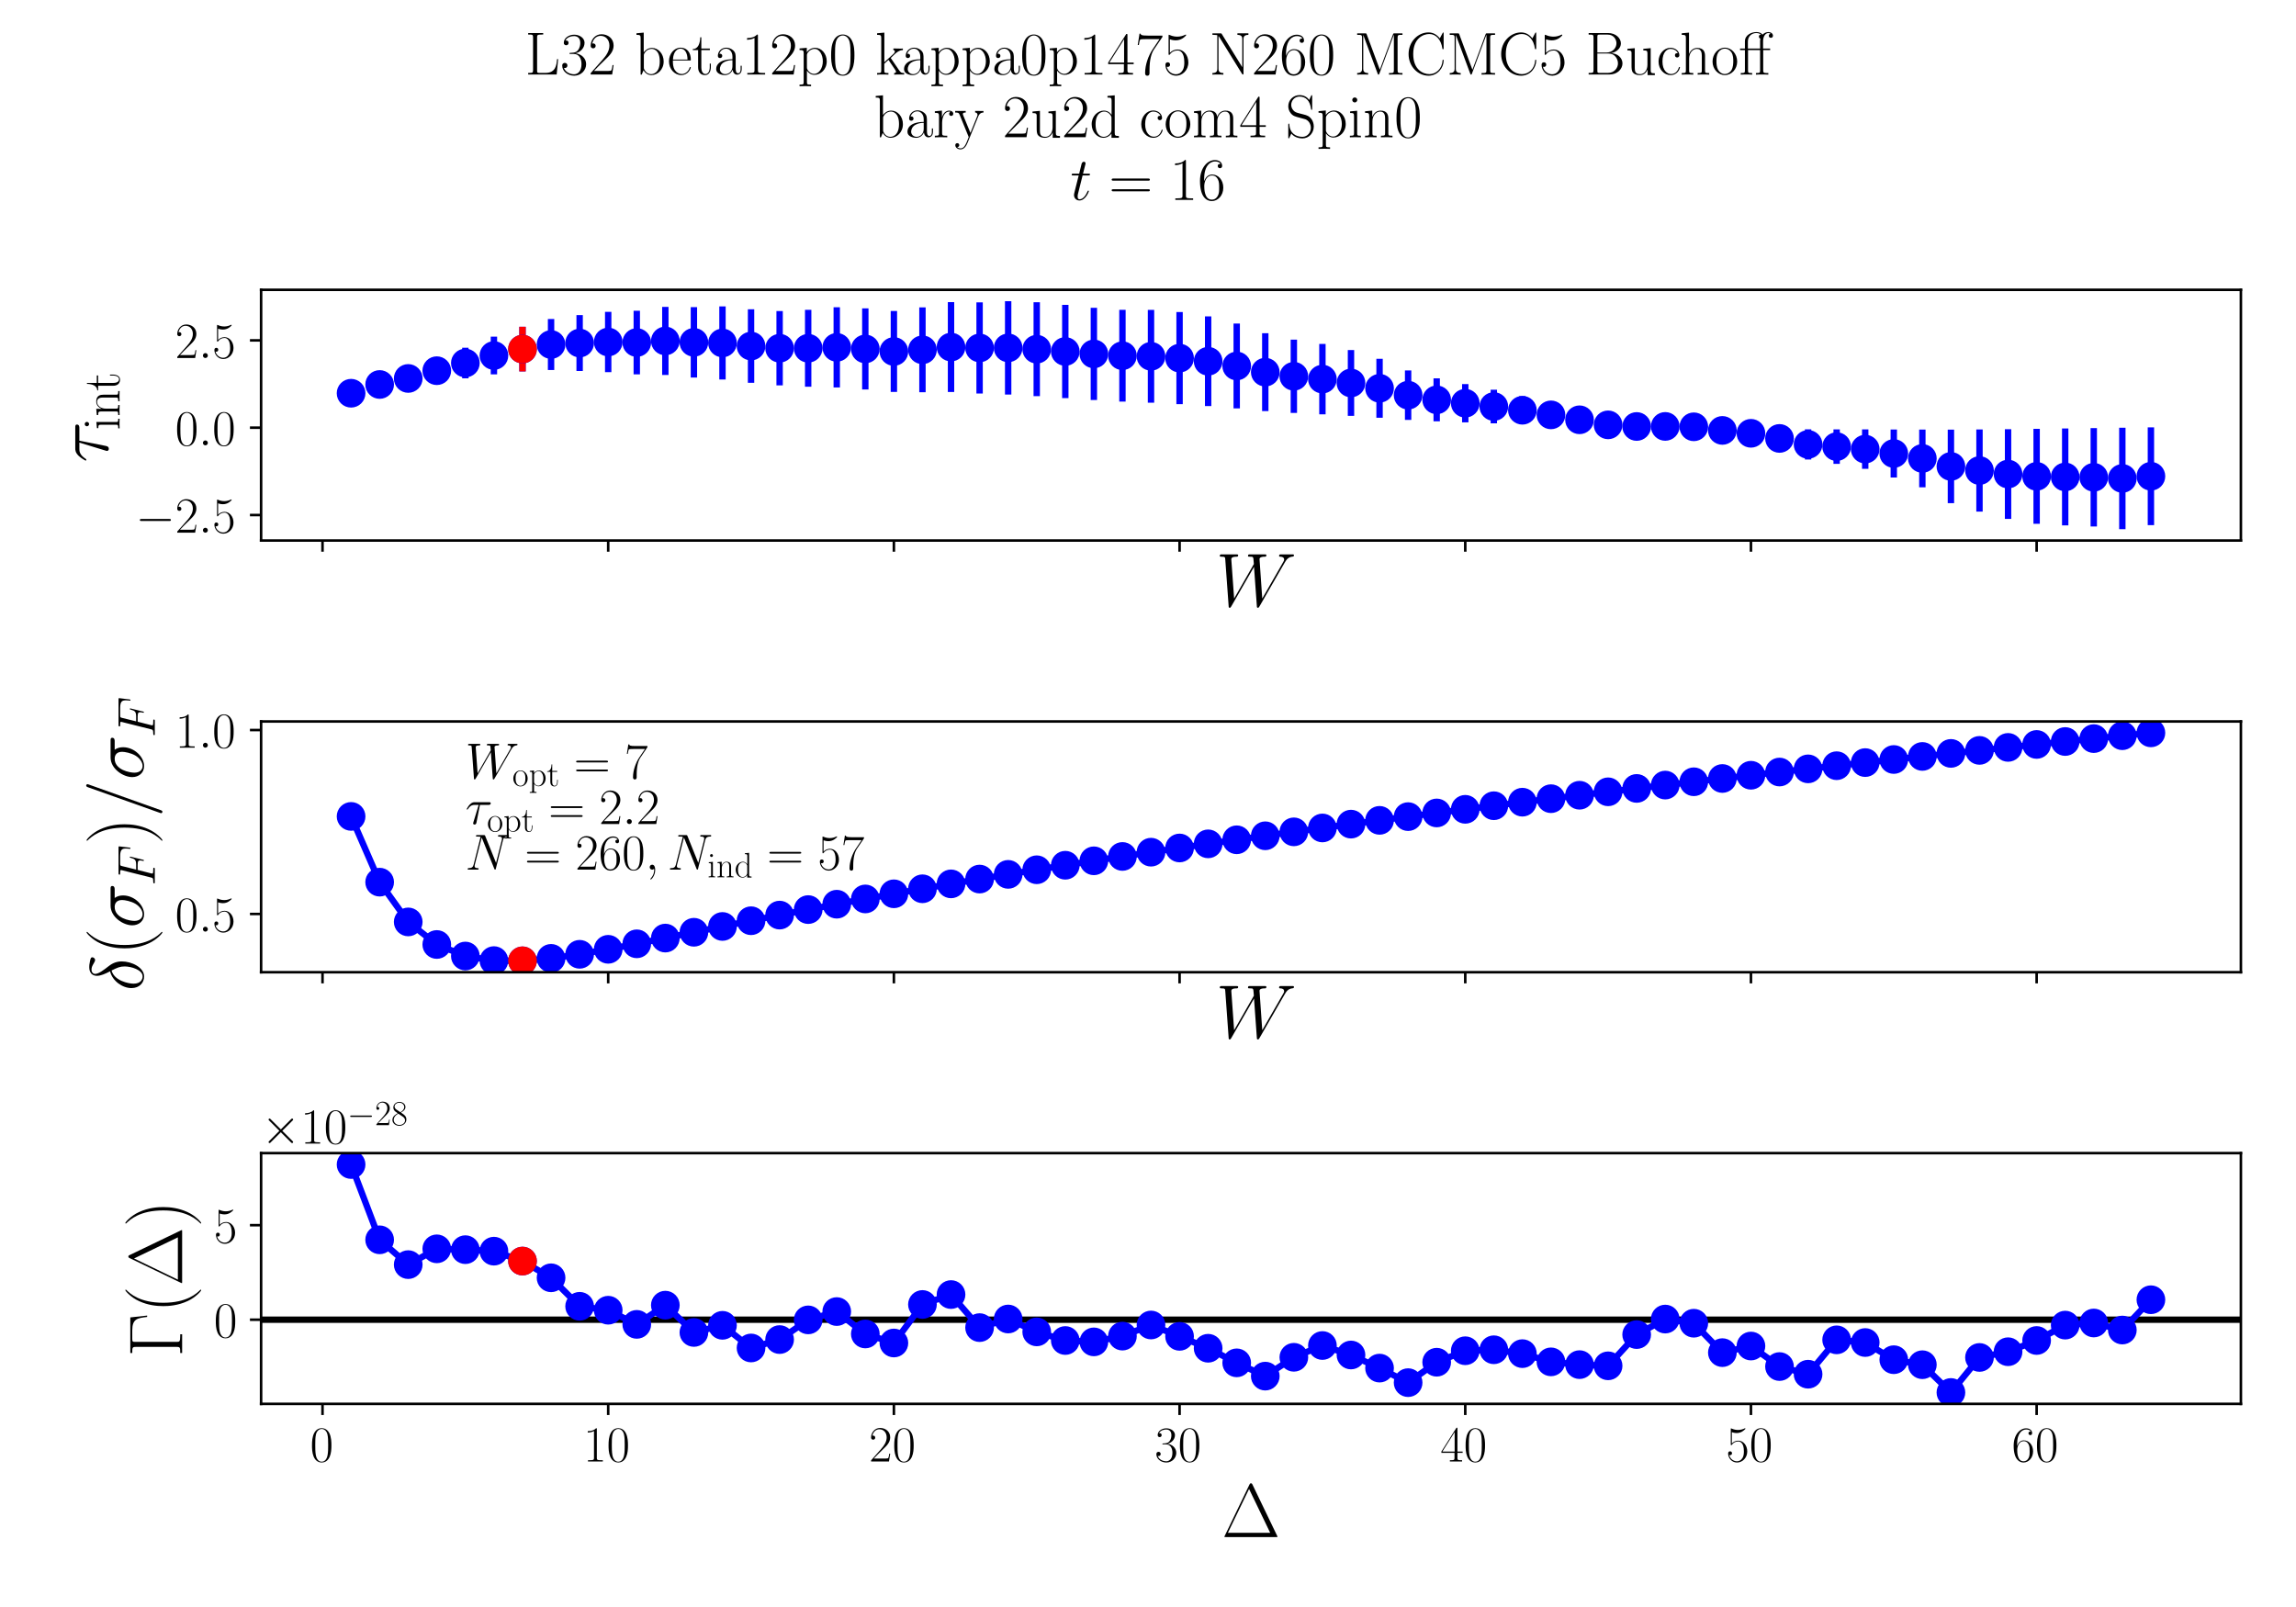 <?xml version="1.0" encoding="utf-8" standalone="no"?>
<!DOCTYPE svg PUBLIC "-//W3C//DTD SVG 1.1//EN"
  "http://www.w3.org/Graphics/SVG/1.1/DTD/svg11.dtd">
<!-- Created with matplotlib (https://matplotlib.org/) -->
<svg height="504pt" version="1.1" viewBox="0 0 720 504" width="720pt" xmlns="http://www.w3.org/2000/svg" xmlns:xlink="http://www.w3.org/1999/xlink">
 <defs>
  <style type="text/css">*{stroke-linecap:butt;stroke-linejoin:round;}</style>
 </defs>
 <g id="figure_1">
  <g id="patch_1">
   <path d="M 0 504 
L 720 504 
L 720 0 
L 0 0 
z
" style="fill:#ffffff;"/>
  </g>
  <g id="axes_1">
   <g id="patch_2">
    <path d="M 81.877 169.529 
L 702.72 169.529 
L 702.72 90.886 
L 81.877 90.886 
z
" style="fill:#ffffff;"/>
   </g>
   <g id="matplotlib.axis_1">
    <g id="xtick_1">
     <g id="line2d_1">
      <defs>
       <path d="M 0 0 
L 0 3.5 
" id="m3ebd46bef1" style="stroke:#000000;stroke-width:0.8;"/>
      </defs>
      <g>
       <use style="stroke:#000000;stroke-width:0.8;" x="101.138" xlink:href="#m3ebd46bef1" y="169.529"/>
      </g>
     </g>
    </g>
    <g id="xtick_2">
     <g id="line2d_2">
      <g>
       <use style="stroke:#000000;stroke-width:0.8;" x="190.726" xlink:href="#m3ebd46bef1" y="169.529"/>
      </g>
     </g>
    </g>
    <g id="xtick_3">
     <g id="line2d_3">
      <g>
       <use style="stroke:#000000;stroke-width:0.8;" x="280.314" xlink:href="#m3ebd46bef1" y="169.529"/>
      </g>
     </g>
    </g>
    <g id="xtick_4">
     <g id="line2d_4">
      <g>
       <use style="stroke:#000000;stroke-width:0.8;" x="369.901" xlink:href="#m3ebd46bef1" y="169.529"/>
      </g>
     </g>
    </g>
    <g id="xtick_5">
     <g id="line2d_5">
      <g>
       <use style="stroke:#000000;stroke-width:0.8;" x="459.489" xlink:href="#m3ebd46bef1" y="169.529"/>
      </g>
     </g>
    </g>
    <g id="xtick_6">
     <g id="line2d_6">
      <g>
       <use style="stroke:#000000;stroke-width:0.8;" x="549.077" xlink:href="#m3ebd46bef1" y="169.529"/>
      </g>
     </g>
    </g>
    <g id="xtick_7">
     <g id="line2d_7">
      <g>
       <use style="stroke:#000000;stroke-width:0.8;" x="638.665" xlink:href="#m3ebd46bef1" y="169.529"/>
      </g>
     </g>
    </g>
    <g id="text_1">
     <!-- $W$ -->
     <g transform="translate(381.247 190.134)scale(0.24 -0.24)">
      <defs>
       <path d="M 90.297 56.969 
C 92.594 60.844 94.797 64.516 100.797 65.125 
C 101.703 65.219 102.594 65.312 102.594 66.906 
C 102.594 68 101.703 68 101.406 68 
C 101.203 68 100.5 68 93.906 68 
C 90.906 68 87.797 68 84.906 68 
C 84.297 68 83.094 68 83.094 66.031 
C 83.094 65.094 83.906 65 84.5 65 
C 86.5 65 89.703 64.406 89.703 61.328 
C 89.703 60.031 89.297 59.328 88.297 57.656 
L 61 10.125 
L 57.406 61.922 
C 57.406 63.109 58.5 65 64.094 65 
C 65.406 65 66.406 65 66.406 66.969 
C 66.406 68 65.406 68 64.906 68 
C 61.406 68 57.703 68 54.094 68 
L 48.906 68 
C 47.406 68 45.594 68 44.094 68 
C 43.5 68 42.297 68 42.297 66.031 
C 42.297 65 43 65 44.703 65 
C 49.297 65 49.297 64.891 49.703 58.938 
L 50 55.359 
L 24.094 10.125 
L 20.406 61.422 
C 20.406 62.531 20.406 65 27.203 65 
C 28.297 65 29.406 65 29.406 66.859 
C 29.406 68 28.5 68 27.906 68 
C 24.406 68 20.703 68 17.094 68 
L 11.906 68 
C 10.406 68 8.594 68 7.094 68 
C 6.5 68 5.297 68 5.297 66.031 
C 5.297 65 6.094 65 7.5 65 
C 12.203 65 12.297 64.391 12.5 61.219 
L 16.906 0.281 
C 17 -1.406 17.094 -2 18.297 -2 
C 19.297 -2 19.5 -1.609 20.406 -0.109 
L 50.203 51.672 
L 53.906 0.281 
C 54 -1.406 54.094 -2 55.297 -2 
C 56.297 -2 56.594 -1.5 57.406 -0.109 
z
" id="CMMI12-87"/>
      </defs>
      <use transform="scale(0.996)" xlink:href="#CMMI12-87"/>
     </g>
    </g>
   </g>
   <g id="matplotlib.axis_2">
    <g id="ytick_1">
     <g id="line2d_8">
      <defs>
       <path d="M 0 0 
L -3.5 0 
" id="mdfce7c70cd" style="stroke:#000000;stroke-width:0.8;"/>
      </defs>
      <g>
       <use style="stroke:#000000;stroke-width:0.8;" x="81.877" xlink:href="#mdfce7c70cd" y="161.526"/>
      </g>
     </g>
     <g id="text_2">
      <!-- $\mathdefault{−2.5}$ -->
      <g transform="translate(42.535 167.061)scale(0.16 -0.16)">
       <defs>
        <path d="M 65.906 23 
C 67.594 23 69.406 23 69.406 25 
C 69.406 27 67.594 27 65.906 27 
L 11.797 27 
C 10.094 27 8.297 27 8.297 25 
C 8.297 23 10.094 23 11.797 23 
z
" id="CMSY10-0"/>
        <path d="M 41.703 15.453 
L 39.906 15.453 
C 38.906 8.375 38.094 7.172 37.703 6.562 
C 37.203 5.766 30 5.766 28.594 5.766 
L 9.406 5.766 
C 13 9.672 20 16.75 28.5 24.953 
C 34.594 30.734 41.703 37.531 41.703 47.422 
C 41.703 59.219 32.297 66 21.797 66 
C 10.797 66 4.094 56.312 4.094 47.344 
C 4.094 43.438 7 42.938 8.203 42.938 
C 9.203 42.938 12.203 43.547 12.203 47.031 
C 12.203 50.109 9.594 51 8.203 51 
C 7.594 51 7 50.906 6.594 50.703 
C 8.5 59.219 14.297 63.406 20.406 63.406 
C 29.094 63.406 34.797 56.516 34.797 47.422 
C 34.797 38.734 29.703 31.25 24 24.75 
L 4.094 2.281 
L 4.094 0 
L 39.297 0 
z
" id="CMR17-50"/>
        <path d="M 18.406 4.797 
C 18.406 7.688 16 9.672 13.594 9.672 
C 10.703 9.672 8.703 7.281 8.703 4.891 
C 8.703 2 11.094 0 13.5 0 
C 16.406 0 18.406 2.391 18.406 4.797 
z
" id="CMMI12-58"/>
        <path d="M 11.406 57.688 
C 12.406 57.281 16.5 56 20.703 56 
C 30 56 35.094 61.109 38 64.062 
C 38 64.953 38 65.5 37.406 65.5 
C 37.297 65.5 37.094 65.5 36.297 65.047 
C 32.797 63.406 28.703 62.078 23.703 62.078 
C 20.703 62.078 16.203 62.484 11.297 64.672 
C 10.203 65.172 10 65.172 9.906 65.172 
C 9.406 65.172 9.297 65.062 9.297 63.078 
L 9.297 34.422 
C 9.297 32.641 9.297 32.141 10.297 32.141 
C 10.797 32.141 11 32.344 11.5 33.031 
C 14.703 37.516 19.094 39.406 24.094 39.406 
C 27.594 39.406 35.094 37.219 35.094 20.141 
C 35.094 16.953 35.094 11.172 32.094 6.578 
C 29.594 2.484 25.703 0.391 21.406 0.391 
C 14.797 0.391 8.094 5 6.297 12.719 
C 6.703 12.609 7.5 12.422 7.906 12.422 
C 9.203 12.422 11.703 13.125 11.703 16.219 
C 11.703 18.906 9.797 20 7.906 20 
C 5.594 20 4.094 18.594 4.094 15.797 
C 4.094 7.094 11 -2 21.594 -2 
C 31.906 -2 41.703 6.875 41.703 19.75 
C 41.703 31.719 33.906 41 24.203 41 
C 19.094 41 14.797 39.109 11.406 35.531 
z
" id="CMR17-53"/>
       </defs>
       <use transform="scale(0.996)" xlink:href="#CMSY10-0"/>
       <use transform="translate(77.487 0)scale(0.996)" xlink:href="#CMR17-50"/>
       <use transform="translate(123.178 0)scale(0.996)" xlink:href="#CMMI12-58"/>
       <use transform="translate(150.275 0)scale(0.996)" xlink:href="#CMR17-53"/>
      </g>
     </g>
    </g>
    <g id="ytick_2">
     <g id="line2d_9">
      <g>
       <use style="stroke:#000000;stroke-width:0.8;" x="81.877" xlink:href="#mdfce7c70cd" y="134.136"/>
      </g>
     </g>
     <g id="text_3">
      <!-- $\mathdefault{0.0}$ -->
      <g transform="translate(54.933 139.671)scale(0.16 -0.16)">
       <defs>
        <path d="M 42 31.641 
C 42 37.75 41.906 48.125 37.703 56.109 
C 34 63.109 28.094 65.594 22.906 65.594 
C 18.094 65.594 12 63.406 8.203 56.203 
C 4.203 48.719 3.797 39.438 3.797 31.641 
C 3.797 25.953 3.906 17.281 7 9.672 
C 11.297 -0.609 19 -2 22.906 -2 
C 27.5 -2 34.5 -0.109 38.594 9.375 
C 41.594 16.281 42 24.359 42 31.641 
z
M 22.906 -0.406 
C 16.5 -0.406 12.703 5.078 11.297 12.688 
C 10.203 18.562 10.203 27.156 10.203 32.75 
C 10.203 40.438 10.203 46.828 11.5 52.922 
C 13.406 61.391 19 64 22.906 64 
C 27 64 32.297 61.297 34.203 53.125 
C 35.5 47.438 35.594 40.734 35.594 32.75 
C 35.594 26.25 35.594 18.266 34.406 12.375 
C 32.297 1.484 26.406 -0.406 22.906 -0.406 
z
" id="CMR17-48"/>
       </defs>
       <use transform="scale(0.996)" xlink:href="#CMR17-48"/>
       <use transform="translate(45.69 0)scale(0.996)" xlink:href="#CMMI12-58"/>
       <use transform="translate(72.788 0)scale(0.996)" xlink:href="#CMR17-48"/>
      </g>
     </g>
    </g>
    <g id="ytick_3">
     <g id="line2d_10">
      <g>
       <use style="stroke:#000000;stroke-width:0.8;" x="81.877" xlink:href="#mdfce7c70cd" y="106.746"/>
      </g>
     </g>
     <g id="text_4">
      <!-- $\mathdefault{2.5}$ -->
      <g transform="translate(54.933 112.281)scale(0.16 -0.16)">
       <use transform="scale(0.996)" xlink:href="#CMR17-50"/>
       <use transform="translate(45.69 0)scale(0.996)" xlink:href="#CMMI12-58"/>
       <use transform="translate(72.788 0)scale(0.996)" xlink:href="#CMR17-53"/>
      </g>
     </g>
    </g>
    <g id="text_5">
     <!-- $\tau_{\mathrm{int}}$ -->
     <g transform="translate(33.884 145.079)rotate(-90)scale(0.24 -0.24)">
      <defs>
       <path d="M 28.703 37.625 
L 45.297 37.625 
C 46.594 37.625 49.906 37.625 49.906 40.812 
C 49.906 43 48 43 46.203 43 
L 18.703 43 
C 16.406 43 13 43 8.406 38.125 
C 5.797 35.234 2.594 29.953 2.594 29.359 
C 2.594 28.766 3.094 28.562 3.703 28.562 
C 4.406 28.562 4.5 28.859 5 29.453 
C 10.203 37.625 15.406 37.625 17.906 37.625 
L 26.203 37.625 
L 15.797 3.484 
C 15.297 1.984 15.297 1.781 15.297 1.484 
C 15.297 0.391 16 -1 18 -1 
C 21.094 -1 21.594 1.688 21.906 3.172 
z
" id="CMMI12-28"/>
       <path d="M 15.5 61.078 
C 15.5 63.266 13.703 65.156 11.406 65.156 
C 9.203 65.156 7.297 63.375 7.297 61.078 
C 7.297 58.891 9.094 57 11.406 57 
C 13.594 57 15.5 58.797 15.5 61.078 
z
M 3.797 42.281 
L 3.797 39.703 
C 9.406 39.703 10.203 39.094 10.203 34.328 
L 10.203 6.672 
C 10.203 2.875 9.797 2.391 3.406 2.391 
L 3.406 -0.203 
C 5.797 0 10.094 0 12.594 0 
C 15 0 19.094 0 21.406 -0.203 
L 21.406 2.391 
C 15.5 2.391 15.297 2.984 15.297 6.562 
L 15.297 43.375 
z
" id="CMR17-105"/>
       <path d="M 41.5 30.203 
C 41.5 35.297 40.5 43.594 28.703 43.594 
C 20.797 43.594 16.703 37.5 15.203 33.5 
L 15.094 33.5 
L 15.094 43.594 
L 3.297 42.5 
L 3.297 39.906 
C 9.203 39.906 10.094 39.297 10.094 34.5 
L 10.094 6.688 
C 10.094 2.875 9.703 2.391 3.297 2.391 
L 3.297 -0.203 
C 5.703 0 10.094 0 12.703 0 
C 15.297 0 19.797 0 22.203 -0.203 
L 22.203 2.391 
C 15.797 2.391 15.406 2.781 15.406 6.688 
L 15.406 25.906 
C 15.406 35.109 21 42 28 42 
C 35.406 42 36.203 35.406 36.203 30.594 
L 36.203 6.688 
C 36.203 2.875 35.797 2.391 29.406 2.391 
L 29.406 -0.203 
C 31.797 0 36.203 0 38.797 0 
C 41.406 0 45.906 0 48.297 -0.203 
L 48.297 2.391 
C 41.906 2.391 41.5 2.781 41.5 6.688 
z
" id="CMR17-110"/>
       <path d="M 15.094 40 
L 29.094 40 
L 29.094 42.578 
L 15.094 42.578 
L 15.094 61 
L 13.297 61 
C 13.094 50.703 9.594 41.688 1.094 41.688 
L 1.094 40 
L 9.797 40 
L 9.797 12.047 
C 9.797 10.156 9.797 -1 21.406 -1 
C 27.297 -1 30.703 4.781 30.703 12.141 
L 30.703 17.812 
L 28.906 17.812 
L 28.906 12.234 
C 28.906 5.375 26.203 0.797 22 0.797 
C 19.094 0.797 15.094 2.781 15.094 11.844 
z
" id="CMR17-116"/>
      </defs>
      <use transform="scale(0.996)" xlink:href="#CMMI12-28"/>
      <use transform="translate(42.364 -14.944)scale(0.697)" xlink:href="#CMR17-105"/>
      <use transform="translate(59.773 -14.944)scale(0.697)" xlink:href="#CMR17-110"/>
      <use transform="translate(93.578 -14.944)scale(0.697)" xlink:href="#CMR17-116"/>
     </g>
    </g>
   </g>
   <g id="LineCollection_1">
    <path clip-path="url(#p99c938a5f7)" d="M 110.097 124.289 
L 110.097 122.368 
" style="fill:none;stroke:#0000ff;stroke-width:2;"/>
    <path clip-path="url(#p99c938a5f7)" d="M 119.056 122.474 
L 119.056 118.696 
" style="fill:none;stroke:#0000ff;stroke-width:2;"/>
    <path clip-path="url(#p99c938a5f7)" d="M 128.014 121.463 
L 128.014 115.924 
" style="fill:none;stroke:#0000ff;stroke-width:2;"/>
    <path clip-path="url(#p99c938a5f7)" d="M 136.973 120.015 
L 136.973 112.504 
" style="fill:none;stroke:#0000ff;stroke-width:2;"/>
    <path clip-path="url(#p99c938a5f7)" d="M 145.932 118.66 
L 145.932 109.049 
" style="fill:none;stroke:#0000ff;stroke-width:2;"/>
    <path clip-path="url(#p99c938a5f7)" d="M 154.891 117.413 
L 154.891 105.589 
" style="fill:none;stroke:#0000ff;stroke-width:2;"/>
    <path clip-path="url(#p99c938a5f7)" d="M 163.85 116.493 
L 163.85 102.482 
" style="fill:none;stroke:#0000ff;stroke-width:2;"/>
    <path clip-path="url(#p99c938a5f7)" d="M 172.808 116.053 
L 172.808 100.045 
" style="fill:none;stroke:#0000ff;stroke-width:2;"/>
    <path clip-path="url(#p99c938a5f7)" d="M 181.767 116.349 
L 181.767 98.829 
" style="fill:none;stroke:#0000ff;stroke-width:2;"/>
    <path clip-path="url(#p99c938a5f7)" d="M 190.726 116.719 
L 190.726 97.809 
" style="fill:none;stroke:#0000ff;stroke-width:2;"/>
    <path clip-path="url(#p99c938a5f7)" d="M 199.685 117.399 
L 199.685 97.452 
" style="fill:none;stroke:#0000ff;stroke-width:2;"/>
    <path clip-path="url(#p99c938a5f7)" d="M 208.643 117.608 
L 208.643 96.245 
" style="fill:none;stroke:#0000ff;stroke-width:2;"/>
    <path clip-path="url(#p99c938a5f7)" d="M 217.602 118.406 
L 217.602 96.324 
" style="fill:none;stroke:#0000ff;stroke-width:2;"/>
    <path clip-path="url(#p99c938a5f7)" d="M 226.561 119.013 
L 226.561 96.104 
" style="fill:none;stroke:#0000ff;stroke-width:2;"/>
    <path clip-path="url(#p99c938a5f7)" d="M 235.52 120.053 
L 235.52 97.008 
" style="fill:none;stroke:#0000ff;stroke-width:2;"/>
    <path clip-path="url(#p99c938a5f7)" d="M 244.479 120.873 
L 244.479 97.555 
" style="fill:none;stroke:#0000ff;stroke-width:2;"/>
    <path clip-path="url(#p99c938a5f7)" d="M 253.437 121.28 
L 253.437 97.162 
" style="fill:none;stroke:#0000ff;stroke-width:2;"/>
    <path clip-path="url(#p99c938a5f7)" d="M 262.396 121.52 
L 262.396 96.364 
" style="fill:none;stroke:#0000ff;stroke-width:2;"/>
    <path clip-path="url(#p99c938a5f7)" d="M 271.355 122.157 
L 271.355 96.708 
" style="fill:none;stroke:#0000ff;stroke-width:2;"/>
    <path clip-path="url(#p99c938a5f7)" d="M 280.314 122.923 
L 280.314 97.545 
" style="fill:none;stroke:#0000ff;stroke-width:2;"/>
    <path clip-path="url(#p99c938a5f7)" d="M 289.272 123.011 
L 289.272 96.412 
" style="fill:none;stroke:#0000ff;stroke-width:2;"/>
    <path clip-path="url(#p99c938a5f7)" d="M 298.231 122.943 
L 298.231 94.754 
" style="fill:none;stroke:#0000ff;stroke-width:2;"/>
    <path clip-path="url(#p99c938a5f7)" d="M 307.19 123.413 
L 307.19 94.829 
" style="fill:none;stroke:#0000ff;stroke-width:2;"/>
    <path clip-path="url(#p99c938a5f7)" d="M 316.149 123.735 
L 316.149 94.46 
" style="fill:none;stroke:#0000ff;stroke-width:2;"/>
    <path clip-path="url(#p99c938a5f7)" d="M 325.108 124.242 
L 325.108 94.793 
" style="fill:none;stroke:#0000ff;stroke-width:2;"/>
    <path clip-path="url(#p99c938a5f7)" d="M 334.066 124.854 
L 334.066 95.613 
" style="fill:none;stroke:#0000ff;stroke-width:2;"/>
    <path clip-path="url(#p99c938a5f7)" d="M 343.025 125.458 
L 343.025 96.534 
" style="fill:none;stroke:#0000ff;stroke-width:2;"/>
    <path clip-path="url(#p99c938a5f7)" d="M 351.984 125.959 
L 351.984 97.162 
" style="fill:none;stroke:#0000ff;stroke-width:2;"/>
    <path clip-path="url(#p99c938a5f7)" d="M 360.943 126.297 
L 360.943 97.189 
" style="fill:none;stroke:#0000ff;stroke-width:2;"/>
    <path clip-path="url(#p99c938a5f7)" d="M 369.901 126.767 
L 369.901 97.865 
" style="fill:none;stroke:#0000ff;stroke-width:2;"/>
    <path clip-path="url(#p99c938a5f7)" d="M 378.86 127.359 
L 378.86 99.235 
" style="fill:none;stroke:#0000ff;stroke-width:2;"/>
    <path clip-path="url(#p99c938a5f7)" d="M 387.819 128.09 
L 387.819 101.47 
" style="fill:none;stroke:#0000ff;stroke-width:2;"/>
    <path clip-path="url(#p99c938a5f7)" d="M 396.778 128.923 
L 396.778 104.515 
" style="fill:none;stroke:#0000ff;stroke-width:2;"/>
    <path clip-path="url(#p99c938a5f7)" d="M 405.737 129.505 
L 405.737 106.516 
" style="fill:none;stroke:#0000ff;stroke-width:2;"/>
    <path clip-path="url(#p99c938a5f7)" d="M 414.695 129.937 
L 414.695 107.86 
" style="fill:none;stroke:#0000ff;stroke-width:2;"/>
    <path clip-path="url(#p99c938a5f7)" d="M 423.654 130.435 
L 423.654 109.788 
" style="fill:none;stroke:#0000ff;stroke-width:2;"/>
    <path clip-path="url(#p99c938a5f7)" d="M 432.613 131.022 
L 432.613 112.527 
" style="fill:none;stroke:#0000ff;stroke-width:2;"/>
    <path clip-path="url(#p99c938a5f7)" d="M 441.572 131.691 
L 441.572 116.184 
" style="fill:none;stroke:#0000ff;stroke-width:2;"/>
    <path clip-path="url(#p99c938a5f7)" d="M 450.53 132.141 
L 450.53 118.657 
" style="fill:none;stroke:#0000ff;stroke-width:2;"/>
    <path clip-path="url(#p99c938a5f7)" d="M 459.489 132.468 
L 459.489 120.464 
" style="fill:none;stroke:#0000ff;stroke-width:2;"/>
    <path clip-path="url(#p99c938a5f7)" d="M 468.448 132.764 
L 468.448 122.236 
" style="fill:none;stroke:#0000ff;stroke-width:2;"/>
    <path clip-path="url(#p99c938a5f7)" d="M 477.407 133.063 
L 477.407 124.27 
" style="fill:none;stroke:#0000ff;stroke-width:2;"/>
    <path clip-path="url(#p99c938a5f7)" d="M 486.366 133.391 
L 486.366 126.84 
" style="fill:none;stroke:#0000ff;stroke-width:2;"/>
    <path clip-path="url(#p99c938a5f7)" d="M 495.324 133.704 
L 495.324 129.615 
" style="fill:none;stroke:#0000ff;stroke-width:2;"/>
    <path clip-path="url(#p99c938a5f7)" d="M 504.283 133.99 
L 504.283 132.499 
" style="fill:none;stroke:#0000ff;stroke-width:2;"/>
    <path clip-path="url(#p99c938a5f7)" d="M 513.242 134.078 
L 513.242 133.436 
" style="fill:none;stroke:#0000ff;stroke-width:2;"/>
    <path clip-path="url(#p99c938a5f7)" d="M 522.201 134.078 
L 522.201 133.393 
" style="fill:none;stroke:#0000ff;stroke-width:2;"/>
    <path clip-path="url(#p99c938a5f7)" d="M 531.159 134.098 
L 531.159 133.617 
" style="fill:none;stroke:#0000ff;stroke-width:2;"/>
    <path clip-path="url(#p99c938a5f7)" d="M 540.118 134.244 
L 540.118 135.735 
" style="fill:none;stroke:#0000ff;stroke-width:2;"/>
    <path clip-path="url(#p99c938a5f7)" d="M 549.077 134.342 
L 549.077 137.448 
" style="fill:none;stroke:#0000ff;stroke-width:2;"/>
    <path clip-path="url(#p99c938a5f7)" d="M 558.036 134.497 
L 558.036 140.513 
" style="fill:none;stroke:#0000ff;stroke-width:2;"/>
    <path clip-path="url(#p99c938a5f7)" d="M 566.995 134.646 
L 566.995 144.111 
" style="fill:none;stroke:#0000ff;stroke-width:2;"/>
    <path clip-path="url(#p99c938a5f7)" d="M 575.953 134.66 
L 575.953 145.482 
" style="fill:none;stroke:#0000ff;stroke-width:2;"/>
    <path clip-path="url(#p99c938a5f7)" d="M 584.912 134.668 
L 584.912 147.043 
" style="fill:none;stroke:#0000ff;stroke-width:2;"/>
    <path clip-path="url(#p99c938a5f7)" d="M 593.871 134.701 
L 593.871 149.76 
" style="fill:none;stroke:#0000ff;stroke-width:2;"/>
    <path clip-path="url(#p99c938a5f7)" d="M 602.83 134.719 
L 602.83 152.836 
" style="fill:none;stroke:#0000ff;stroke-width:2;"/>
    <path clip-path="url(#p99c938a5f7)" d="M 611.788 134.749 
L 611.788 157.808 
" style="fill:none;stroke:#0000ff;stroke-width:2;"/>
    <path clip-path="url(#p99c938a5f7)" d="M 620.747 134.693 
L 620.747 160.459 
" style="fill:none;stroke:#0000ff;stroke-width:2;"/>
    <path clip-path="url(#p99c938a5f7)" d="M 629.706 134.611 
L 629.706 162.743 
" style="fill:none;stroke:#0000ff;stroke-width:2;"/>
    <path clip-path="url(#p99c938a5f7)" d="M 638.665 134.505 
L 638.665 164.279 
" style="fill:none;stroke:#0000ff;stroke-width:2;"/>
    <path clip-path="url(#p99c938a5f7)" d="M 647.624 134.387 
L 647.624 164.771 
" style="fill:none;stroke:#0000ff;stroke-width:2;"/>
    <path clip-path="url(#p99c938a5f7)" d="M 656.582 134.266 
L 656.582 165.119 
" style="fill:none;stroke:#0000ff;stroke-width:2;"/>
    <path clip-path="url(#p99c938a5f7)" d="M 665.541 134.142 
L 665.541 165.955 
" style="fill:none;stroke:#0000ff;stroke-width:2;"/>
    <path clip-path="url(#p99c938a5f7)" d="M 674.5 134.032 
L 674.5 164.694 
" style="fill:none;stroke:#0000ff;stroke-width:2;"/>
   </g>
   <g id="LineCollection_2">
    <path clip-path="url(#p99c938a5f7)" d="M 163.85 116.493 
L 163.85 102.482 
" style="fill:none;stroke:#ff0000;stroke-width:2;"/>
   </g>
   <g id="line2d_11">
    <defs>
     <path d="M 0 4 
C 1.061 4 2.078 3.579 2.828 2.828 
C 3.579 2.078 4 1.061 4 0 
C 4 -1.061 3.579 -2.078 2.828 -2.828 
C 2.078 -3.579 1.061 -4 0 -4 
C -1.061 -4 -2.078 -3.579 -2.828 -2.828 
C -3.579 -2.078 -4 -1.061 -4 0 
C -4 1.061 -3.579 2.078 -2.828 2.828 
C -2.078 3.579 -1.061 4 0 4 
z
" id="m8125235352" style="stroke:#0000ff;"/>
    </defs>
    <g clip-path="url(#p99c938a5f7)">
     <use style="fill:#0000ff;stroke:#0000ff;" x="110.097" xlink:href="#m8125235352" y="123.328"/>
     <use style="fill:#0000ff;stroke:#0000ff;" x="119.056" xlink:href="#m8125235352" y="120.585"/>
     <use style="fill:#0000ff;stroke:#0000ff;" x="128.014" xlink:href="#m8125235352" y="118.693"/>
     <use style="fill:#0000ff;stroke:#0000ff;" x="136.973" xlink:href="#m8125235352" y="116.26"/>
     <use style="fill:#0000ff;stroke:#0000ff;" x="145.932" xlink:href="#m8125235352" y="113.854"/>
     <use style="fill:#0000ff;stroke:#0000ff;" x="154.891" xlink:href="#m8125235352" y="111.501"/>
     <use style="fill:#0000ff;stroke:#0000ff;" x="163.85" xlink:href="#m8125235352" y="109.487"/>
     <use style="fill:#0000ff;stroke:#0000ff;" x="172.808" xlink:href="#m8125235352" y="108.049"/>
     <use style="fill:#0000ff;stroke:#0000ff;" x="181.767" xlink:href="#m8125235352" y="107.589"/>
     <use style="fill:#0000ff;stroke:#0000ff;" x="190.726" xlink:href="#m8125235352" y="107.264"/>
     <use style="fill:#0000ff;stroke:#0000ff;" x="199.685" xlink:href="#m8125235352" y="107.425"/>
     <use style="fill:#0000ff;stroke:#0000ff;" x="208.643" xlink:href="#m8125235352" y="106.926"/>
     <use style="fill:#0000ff;stroke:#0000ff;" x="217.602" xlink:href="#m8125235352" y="107.365"/>
     <use style="fill:#0000ff;stroke:#0000ff;" x="226.561" xlink:href="#m8125235352" y="107.559"/>
     <use style="fill:#0000ff;stroke:#0000ff;" x="235.52" xlink:href="#m8125235352" y="108.53"/>
     <use style="fill:#0000ff;stroke:#0000ff;" x="244.479" xlink:href="#m8125235352" y="109.214"/>
     <use style="fill:#0000ff;stroke:#0000ff;" x="253.437" xlink:href="#m8125235352" y="109.221"/>
     <use style="fill:#0000ff;stroke:#0000ff;" x="262.396" xlink:href="#m8125235352" y="108.942"/>
     <use style="fill:#0000ff;stroke:#0000ff;" x="271.355" xlink:href="#m8125235352" y="109.433"/>
     <use style="fill:#0000ff;stroke:#0000ff;" x="280.314" xlink:href="#m8125235352" y="110.234"/>
     <use style="fill:#0000ff;stroke:#0000ff;" x="289.272" xlink:href="#m8125235352" y="109.711"/>
     <use style="fill:#0000ff;stroke:#0000ff;" x="298.231" xlink:href="#m8125235352" y="108.849"/>
     <use style="fill:#0000ff;stroke:#0000ff;" x="307.19" xlink:href="#m8125235352" y="109.121"/>
     <use style="fill:#0000ff;stroke:#0000ff;" x="316.149" xlink:href="#m8125235352" y="109.098"/>
     <use style="fill:#0000ff;stroke:#0000ff;" x="325.108" xlink:href="#m8125235352" y="109.517"/>
     <use style="fill:#0000ff;stroke:#0000ff;" x="334.066" xlink:href="#m8125235352" y="110.233"/>
     <use style="fill:#0000ff;stroke:#0000ff;" x="343.025" xlink:href="#m8125235352" y="110.996"/>
     <use style="fill:#0000ff;stroke:#0000ff;" x="351.984" xlink:href="#m8125235352" y="111.561"/>
     <use style="fill:#0000ff;stroke:#0000ff;" x="360.943" xlink:href="#m8125235352" y="111.743"/>
     <use style="fill:#0000ff;stroke:#0000ff;" x="369.901" xlink:href="#m8125235352" y="112.316"/>
     <use style="fill:#0000ff;stroke:#0000ff;" x="378.86" xlink:href="#m8125235352" y="113.297"/>
     <use style="fill:#0000ff;stroke:#0000ff;" x="387.819" xlink:href="#m8125235352" y="114.78"/>
     <use style="fill:#0000ff;stroke:#0000ff;" x="396.778" xlink:href="#m8125235352" y="116.719"/>
     <use style="fill:#0000ff;stroke:#0000ff;" x="405.737" xlink:href="#m8125235352" y="118.011"/>
     <use style="fill:#0000ff;stroke:#0000ff;" x="414.695" xlink:href="#m8125235352" y="118.898"/>
     <use style="fill:#0000ff;stroke:#0000ff;" x="423.654" xlink:href="#m8125235352" y="120.111"/>
     <use style="fill:#0000ff;stroke:#0000ff;" x="432.613" xlink:href="#m8125235352" y="121.775"/>
     <use style="fill:#0000ff;stroke:#0000ff;" x="441.572" xlink:href="#m8125235352" y="123.938"/>
     <use style="fill:#0000ff;stroke:#0000ff;" x="450.53" xlink:href="#m8125235352" y="125.399"/>
     <use style="fill:#0000ff;stroke:#0000ff;" x="459.489" xlink:href="#m8125235352" y="126.466"/>
     <use style="fill:#0000ff;stroke:#0000ff;" x="468.448" xlink:href="#m8125235352" y="127.5"/>
     <use style="fill:#0000ff;stroke:#0000ff;" x="477.407" xlink:href="#m8125235352" y="128.666"/>
     <use style="fill:#0000ff;stroke:#0000ff;" x="486.366" xlink:href="#m8125235352" y="130.115"/>
     <use style="fill:#0000ff;stroke:#0000ff;" x="495.324" xlink:href="#m8125235352" y="131.659"/>
     <use style="fill:#0000ff;stroke:#0000ff;" x="504.283" xlink:href="#m8125235352" y="133.245"/>
     <use style="fill:#0000ff;stroke:#0000ff;" x="513.242" xlink:href="#m8125235352" y="133.757"/>
     <use style="fill:#0000ff;stroke:#0000ff;" x="522.201" xlink:href="#m8125235352" y="133.736"/>
     <use style="fill:#0000ff;stroke:#0000ff;" x="531.159" xlink:href="#m8125235352" y="133.858"/>
     <use style="fill:#0000ff;stroke:#0000ff;" x="540.118" xlink:href="#m8125235352" y="134.99"/>
     <use style="fill:#0000ff;stroke:#0000ff;" x="549.077" xlink:href="#m8125235352" y="135.895"/>
     <use style="fill:#0000ff;stroke:#0000ff;" x="558.036" xlink:href="#m8125235352" y="137.505"/>
     <use style="fill:#0000ff;stroke:#0000ff;" x="566.995" xlink:href="#m8125235352" y="139.378"/>
     <use style="fill:#0000ff;stroke:#0000ff;" x="575.953" xlink:href="#m8125235352" y="140.071"/>
     <use style="fill:#0000ff;stroke:#0000ff;" x="584.912" xlink:href="#m8125235352" y="140.856"/>
     <use style="fill:#0000ff;stroke:#0000ff;" x="593.871" xlink:href="#m8125235352" y="142.231"/>
     <use style="fill:#0000ff;stroke:#0000ff;" x="602.83" xlink:href="#m8125235352" y="143.778"/>
     <use style="fill:#0000ff;stroke:#0000ff;" x="611.788" xlink:href="#m8125235352" y="146.279"/>
     <use style="fill:#0000ff;stroke:#0000ff;" x="620.747" xlink:href="#m8125235352" y="147.576"/>
     <use style="fill:#0000ff;stroke:#0000ff;" x="629.706" xlink:href="#m8125235352" y="148.677"/>
     <use style="fill:#0000ff;stroke:#0000ff;" x="638.665" xlink:href="#m8125235352" y="149.392"/>
     <use style="fill:#0000ff;stroke:#0000ff;" x="647.624" xlink:href="#m8125235352" y="149.579"/>
     <use style="fill:#0000ff;stroke:#0000ff;" x="656.582" xlink:href="#m8125235352" y="149.693"/>
     <use style="fill:#0000ff;stroke:#0000ff;" x="665.541" xlink:href="#m8125235352" y="150.048"/>
     <use style="fill:#0000ff;stroke:#0000ff;" x="674.5" xlink:href="#m8125235352" y="149.363"/>
    </g>
   </g>
   <g id="line2d_12">
    <defs>
     <path d="M 0 4 
C 1.061 4 2.078 3.579 2.828 2.828 
C 3.579 2.078 4 1.061 4 0 
C 4 -1.061 3.579 -2.078 2.828 -2.828 
C 2.078 -3.579 1.061 -4 0 -4 
C -1.061 -4 -2.078 -3.579 -2.828 -2.828 
C -3.579 -2.078 -4 -1.061 -4 0 
C -4 1.061 -3.579 2.078 -2.828 2.828 
C -2.078 3.579 -1.061 4 0 4 
z
" id="me2a0bd6486" style="stroke:#ff0000;"/>
    </defs>
    <g clip-path="url(#p99c938a5f7)">
     <use style="fill:#ff0000;stroke:#ff0000;" x="163.85" xlink:href="#me2a0bd6486" y="109.487"/>
    </g>
   </g>
   <g id="patch_3">
    <path d="M 81.877 169.529 
L 81.877 90.886 
" style="fill:none;stroke:#000000;stroke-linecap:square;stroke-linejoin:miter;stroke-width:0.8;"/>
   </g>
   <g id="patch_4">
    <path d="M 702.72 169.529 
L 702.72 90.886 
" style="fill:none;stroke:#000000;stroke-linecap:square;stroke-linejoin:miter;stroke-width:0.8;"/>
   </g>
   <g id="patch_5">
    <path d="M 81.877 169.529 
L 702.72 169.529 
" style="fill:none;stroke:#000000;stroke-linecap:square;stroke-linejoin:miter;stroke-width:0.8;"/>
   </g>
   <g id="patch_6">
    <path d="M 81.877 90.886 
L 702.72 90.886 
" style="fill:none;stroke:#000000;stroke-linecap:square;stroke-linejoin:miter;stroke-width:0.8;"/>
   </g>
  </g>
  <g id="axes_2">
   <g id="patch_7">
    <path d="M 81.877 304.913 
L 702.72 304.913 
L 702.72 226.269 
L 81.877 226.269 
z
" style="fill:#ffffff;"/>
   </g>
   <g id="matplotlib.axis_3">
    <g id="xtick_8">
     <g id="line2d_13">
      <g>
       <use style="stroke:#000000;stroke-width:0.8;" x="101.138" xlink:href="#m3ebd46bef1" y="304.913"/>
      </g>
     </g>
    </g>
    <g id="xtick_9">
     <g id="line2d_14">
      <g>
       <use style="stroke:#000000;stroke-width:0.8;" x="190.726" xlink:href="#m3ebd46bef1" y="304.913"/>
      </g>
     </g>
    </g>
    <g id="xtick_10">
     <g id="line2d_15">
      <g>
       <use style="stroke:#000000;stroke-width:0.8;" x="280.314" xlink:href="#m3ebd46bef1" y="304.913"/>
      </g>
     </g>
    </g>
    <g id="xtick_11">
     <g id="line2d_16">
      <g>
       <use style="stroke:#000000;stroke-width:0.8;" x="369.901" xlink:href="#m3ebd46bef1" y="304.913"/>
      </g>
     </g>
    </g>
    <g id="xtick_12">
     <g id="line2d_17">
      <g>
       <use style="stroke:#000000;stroke-width:0.8;" x="459.489" xlink:href="#m3ebd46bef1" y="304.913"/>
      </g>
     </g>
    </g>
    <g id="xtick_13">
     <g id="line2d_18">
      <g>
       <use style="stroke:#000000;stroke-width:0.8;" x="549.077" xlink:href="#m3ebd46bef1" y="304.913"/>
      </g>
     </g>
    </g>
    <g id="xtick_14">
     <g id="line2d_19">
      <g>
       <use style="stroke:#000000;stroke-width:0.8;" x="638.665" xlink:href="#m3ebd46bef1" y="304.913"/>
      </g>
     </g>
    </g>
    <g id="text_6">
     <!-- $W$ -->
     <g transform="translate(381.247 325.517)scale(0.24 -0.24)">
      <use transform="scale(0.996)" xlink:href="#CMMI12-87"/>
     </g>
    </g>
   </g>
   <g id="matplotlib.axis_4">
    <g id="ytick_4">
     <g id="line2d_20">
      <g>
       <use style="stroke:#000000;stroke-width:0.8;" x="81.877" xlink:href="#mdfce7c70cd" y="286.649"/>
      </g>
     </g>
     <g id="text_7">
      <!-- $\mathdefault{0.5}$ -->
      <g transform="translate(54.933 292.184)scale(0.16 -0.16)">
       <use transform="scale(0.996)" xlink:href="#CMR17-48"/>
       <use transform="translate(45.69 0)scale(0.996)" xlink:href="#CMMI12-58"/>
       <use transform="translate(72.788 0)scale(0.996)" xlink:href="#CMR17-53"/>
      </g>
     </g>
    </g>
    <g id="ytick_5">
     <g id="line2d_21">
      <g>
       <use style="stroke:#000000;stroke-width:0.8;" x="81.877" xlink:href="#mdfce7c70cd" y="228.953"/>
      </g>
     </g>
     <g id="text_8">
      <!-- $\mathdefault{1.0}$ -->
      <g transform="translate(54.933 234.487)scale(0.16 -0.16)">
       <defs>
        <path d="M 26.594 63.406 
C 26.594 65.5 26.5 65.5 25.094 65.5 
C 21.203 61.188 15.297 59.797 9.703 59.797 
C 9.406 59.797 8.906 59.797 8.797 59.5 
C 8.703 59.297 8.703 59.094 8.703 57 
C 11.797 57 17 57.594 21 59.984 
L 21 7.203 
C 21 3.688 20.797 2.5 12.203 2.5 
L 9.203 2.5 
L 9.203 0 
C 14 0 19 0 23.797 0 
C 28.594 0 33.594 0 38.406 0 
L 38.406 2.5 
L 35.406 2.5 
C 26.797 2.5 26.594 3.594 26.594 7.156 
z
" id="CMR17-49"/>
       </defs>
       <use transform="scale(0.996)" xlink:href="#CMR17-49"/>
       <use transform="translate(45.69 0)scale(0.996)" xlink:href="#CMMI12-58"/>
       <use transform="translate(72.788 0)scale(0.996)" xlink:href="#CMR17-48"/>
      </g>
     </g>
    </g>
    <g id="text_9">
     <!-- $\delta(\sigma_F)/\sigma_F$ -->
     <g transform="translate(44.956 310.847)rotate(-90)scale(0.24 -0.24)">
      <defs>
       <path d="M 26 43.672 
C 13.203 40.578 4 27.312 4 15.641 
C 4 4.984 11.203 -1 19.203 -1 
C 31 -1 39 15.156 39 28.406 
C 39 37.375 34.797 42.875 32.297 46.156 
C 28.594 50.844 22.594 58.531 22.594 63.312 
C 22.594 65.016 23.906 68 28.297 68 
C 31.406 68 33.297 66.906 36.297 65.203 
C 37.203 64.594 39.5 63.312 40.797 63.312 
C 42.906 63.312 44.406 65.391 44.406 66.984 
C 44.406 68.891 42.906 69.188 39.406 69.984 
C 34.703 70.984 33.297 70.984 31.594 70.984 
C 29.906 70.984 20.094 70.984 20.094 60.812 
C 20.094 55.922 22.594 50.25 26 43.672 
z
M 27.094 41.703 
C 30.906 33.828 32.406 30.844 32.406 24.375 
C 32.406 16.609 28.203 0.984 19.297 0.984 
C 15.406 0.984 9.797 3.578 9.797 12.828 
C 9.797 19.297 13.5 38.109 27.094 41.703 
z
" id="CMMI12-14"/>
       <path d="M 30.594 -24.391 
C 30.594 -24.297 30.594 -24.094 30.297 -23.797 
C 25.703 -19.125 13.406 -6.359 13.406 24.703 
C 13.406 55.766 25.5 68.422 30.406 73.391 
C 30.406 73.5 30.594 73.703 30.594 74 
C 30.594 74.297 30.297 74.5 29.906 74.5 
C 28.797 74.5 20.297 67.125 15.406 56.156 
C 10.406 45.109 9 34.359 9 24.812 
C 9 17.625 9.703 5.484 15.703 -7.359 
C 20.5 -17.734 28.703 -25 29.906 -25 
C 30.406 -25 30.594 -24.797 30.594 -24.391 
z
" id="CMR17-40"/>
       <path d="M 50.797 37.625 
C 52.094 37.625 55.406 37.625 55.406 40.812 
C 55.406 43 53.5 43 51.703 43 
L 29.594 43 
C 14.594 43 3.797 26.344 3.797 14.562 
C 3.797 6.094 9.297 -1 18.297 -1 
C 30.094 -1 43 11.672 43 26.641 
C 43 30.531 42.094 34.312 39.703 37.625 
z
M 18.406 1 
C 13.297 1 9.594 4.891 9.594 11.781 
C 9.594 17.766 13.203 37.625 27.906 37.625 
C 32.203 37.625 37 35.531 37 27.828 
C 37 24.344 35.406 15.953 31.906 10.188 
C 28.297 4.297 22.906 1 18.406 1 
z
" id="CMMI12-27"/>
       <path d="M 29.703 32.109 
L 39.297 32.109 
C 46.906 32.109 47.5 30.406 47.5 27.516 
C 47.5 26.219 47.297 24.828 46.797 22.625 
C 46.594 22.234 46.5 21.734 46.5 21.531 
C 46.5 20.828 46.906 20.438 47.594 20.438 
C 48.406 20.438 48.5 20.828 48.906 22.422 
L 54.703 45.859 
C 54.703 46.266 54.406 46.859 53.703 46.859 
C 52.797 46.859 52.703 46.469 52.297 44.734 
C 50.203 37.125 48.203 35 39.5 35 
L 30.406 35 
L 36.906 61.344 
C 37.797 64.906 38 64.906 42.094 64.906 
L 55.5 64.906 
C 68 64.906 69.797 61.219 69.797 54.125 
C 69.797 53.531 69.797 51.328 69.5 48.734 
C 69.406 48.344 69.203 47.047 69.203 46.641 
C 69.203 45.844 69.703 45.547 70.297 45.547 
C 71 45.547 71.406 45.953 71.594 47.734 
L 73.703 65.219 
C 73.703 65.547 73.906 66.609 73.906 66.828 
C 73.906 68 73 68 71.203 68 
L 23.797 68 
C 21.906 68 20.906 68 20.906 66.078 
C 20.906 64.906 21.594 64.906 23.297 64.906 
C 29.5 64.906 29.5 64.266 29.5 63.281 
C 29.5 62.781 29.406 62.375 29.094 61.281 
L 15.594 7.391 
C 14.703 3.891 14.5 2.891 7.5 2.891 
C 5.594 2.891 4.594 2.891 4.594 1.094 
C 4.594 0 5.5 0 6.094 0 
C 8 0 10 0 11.906 0 
L 24.906 0 
C 27.094 0 29.5 0 31.703 0 
C 32.594 0 33.797 0 33.797 1.797 
C 33.797 2.891 33.203 2.891 31 2.891 
C 23.094 2.891 22.906 3.578 22.906 5.062 
C 22.906 5.562 23.094 6.344 23.297 7.016 
z
" id="CMMI12-70"/>
       <path d="M 26.297 24.703 
C 26.297 31.875 25.594 44.016 19.594 56.859 
C 14.797 67.234 6.594 74.5 5.406 74.5 
C 5.094 74.5 4.703 74.391 4.703 73.891 
C 4.703 73.703 4.797 73.594 4.906 73.391 
C 9.703 68.406 21.906 55.75 21.906 24.75 
C 21.906 -6.359 9.797 -19.016 4.906 -24.016 
C 4.797 -24.203 4.703 -24.312 4.703 -24.5 
C 4.703 -25 5.094 -25 5.406 -25 
C 6.5 -25 15 -17.625 19.906 -6.656 
C 24.906 4.391 26.297 15.141 26.297 24.703 
z
" id="CMR17-41"/>
       <path d="M 42.906 71.281 
C 42.906 71.391 43.5 72.906 43.5 73.094 
C 43.5 74.297 42.5 75 41.703 75 
C 41.203 75 40.297 75 39.5 72.797 
L 6 -21.297 
C 6 -21.406 5.406 -22.891 5.406 -23.094 
C 5.406 -24.297 6.406 -25 7.203 -25 
C 7.797 -25 8.703 -24.891 9.406 -22.797 
z
" id="CMMI12-61"/>
      </defs>
      <use transform="scale(0.996)" xlink:href="#CMMI12-14"/>
      <use transform="translate(46.941 0)scale(0.996)" xlink:href="#CMR17-40"/>
      <use transform="translate(82.222 0)scale(0.996)" xlink:href="#CMMI12-27"/>
      <use transform="translate(137.668 -14.944)scale(0.697)" xlink:href="#CMMI12-70"/>
      <use transform="translate(191.853 0)scale(0.996)" xlink:href="#CMR17-41"/>
      <use transform="translate(227.134 0)scale(0.996)" xlink:href="#CMMI12-61"/>
      <use transform="translate(275.909 0)scale(0.996)" xlink:href="#CMMI12-27"/>
      <use transform="translate(331.354 -14.944)scale(0.697)" xlink:href="#CMMI12-70"/>
     </g>
    </g>
   </g>
   <g id="line2d_22">
    <path clip-path="url(#p31c1318eb6)" d="M 110.097 256.048 
L 119.056 276.668 
L 128.014 289.141 
L 136.973 296.22 
L 145.932 299.839 
L 154.891 301.27 
L 163.85 301.338 
L 172.808 300.568 
L 181.767 299.294 
L 190.726 297.73 
L 199.685 296.007 
L 208.643 294.208 
L 217.602 292.383 
L 226.561 290.563 
L 235.52 288.766 
L 244.479 287 
L 253.437 285.272 
L 262.396 283.583 
L 271.355 281.933 
L 280.314 280.321 
L 289.272 278.746 
L 298.231 277.206 
L 307.19 275.7 
L 316.149 274.225 
L 325.108 272.78 
L 334.066 271.363 
L 343.025 269.974 
L 351.984 268.609 
L 360.943 267.269 
L 369.901 265.951 
L 378.86 264.655 
L 387.819 263.38 
L 396.778 262.125 
L 405.737 260.889 
L 414.695 259.67 
L 423.654 258.469 
L 432.613 257.285 
L 441.572 256.116 
L 450.53 254.962 
L 459.489 253.824 
L 468.448 252.699 
L 477.407 251.588 
L 486.366 250.491 
L 495.324 249.406 
L 504.283 248.333 
L 513.242 247.272 
L 522.201 246.222 
L 531.159 245.184 
L 540.118 244.156 
L 549.077 243.139 
L 558.036 242.132 
L 566.995 241.135 
L 575.953 240.147 
L 584.912 239.169 
L 593.871 238.199 
L 602.83 237.239 
L 611.788 236.287 
L 620.747 235.343 
L 629.706 234.407 
L 638.665 233.48 
L 647.624 232.559 
L 656.582 231.647 
L 665.541 230.742 
L 674.5 229.844 
" style="fill:none;stroke:#0000ff;stroke-linecap:square;stroke-width:2;"/>
    <g clip-path="url(#p31c1318eb6)">
     <use style="fill:#0000ff;stroke:#0000ff;" x="110.097" xlink:href="#m8125235352" y="256.048"/>
     <use style="fill:#0000ff;stroke:#0000ff;" x="119.056" xlink:href="#m8125235352" y="276.668"/>
     <use style="fill:#0000ff;stroke:#0000ff;" x="128.014" xlink:href="#m8125235352" y="289.141"/>
     <use style="fill:#0000ff;stroke:#0000ff;" x="136.973" xlink:href="#m8125235352" y="296.22"/>
     <use style="fill:#0000ff;stroke:#0000ff;" x="145.932" xlink:href="#m8125235352" y="299.839"/>
     <use style="fill:#0000ff;stroke:#0000ff;" x="154.891" xlink:href="#m8125235352" y="301.27"/>
     <use style="fill:#0000ff;stroke:#0000ff;" x="163.85" xlink:href="#m8125235352" y="301.338"/>
     <use style="fill:#0000ff;stroke:#0000ff;" x="172.808" xlink:href="#m8125235352" y="300.568"/>
     <use style="fill:#0000ff;stroke:#0000ff;" x="181.767" xlink:href="#m8125235352" y="299.294"/>
     <use style="fill:#0000ff;stroke:#0000ff;" x="190.726" xlink:href="#m8125235352" y="297.73"/>
     <use style="fill:#0000ff;stroke:#0000ff;" x="199.685" xlink:href="#m8125235352" y="296.007"/>
     <use style="fill:#0000ff;stroke:#0000ff;" x="208.643" xlink:href="#m8125235352" y="294.208"/>
     <use style="fill:#0000ff;stroke:#0000ff;" x="217.602" xlink:href="#m8125235352" y="292.383"/>
     <use style="fill:#0000ff;stroke:#0000ff;" x="226.561" xlink:href="#m8125235352" y="290.563"/>
     <use style="fill:#0000ff;stroke:#0000ff;" x="235.52" xlink:href="#m8125235352" y="288.766"/>
     <use style="fill:#0000ff;stroke:#0000ff;" x="244.479" xlink:href="#m8125235352" y="287"/>
     <use style="fill:#0000ff;stroke:#0000ff;" x="253.437" xlink:href="#m8125235352" y="285.272"/>
     <use style="fill:#0000ff;stroke:#0000ff;" x="262.396" xlink:href="#m8125235352" y="283.583"/>
     <use style="fill:#0000ff;stroke:#0000ff;" x="271.355" xlink:href="#m8125235352" y="281.933"/>
     <use style="fill:#0000ff;stroke:#0000ff;" x="280.314" xlink:href="#m8125235352" y="280.321"/>
     <use style="fill:#0000ff;stroke:#0000ff;" x="289.272" xlink:href="#m8125235352" y="278.746"/>
     <use style="fill:#0000ff;stroke:#0000ff;" x="298.231" xlink:href="#m8125235352" y="277.206"/>
     <use style="fill:#0000ff;stroke:#0000ff;" x="307.19" xlink:href="#m8125235352" y="275.7"/>
     <use style="fill:#0000ff;stroke:#0000ff;" x="316.149" xlink:href="#m8125235352" y="274.225"/>
     <use style="fill:#0000ff;stroke:#0000ff;" x="325.108" xlink:href="#m8125235352" y="272.78"/>
     <use style="fill:#0000ff;stroke:#0000ff;" x="334.066" xlink:href="#m8125235352" y="271.363"/>
     <use style="fill:#0000ff;stroke:#0000ff;" x="343.025" xlink:href="#m8125235352" y="269.974"/>
     <use style="fill:#0000ff;stroke:#0000ff;" x="351.984" xlink:href="#m8125235352" y="268.609"/>
     <use style="fill:#0000ff;stroke:#0000ff;" x="360.943" xlink:href="#m8125235352" y="267.269"/>
     <use style="fill:#0000ff;stroke:#0000ff;" x="369.901" xlink:href="#m8125235352" y="265.951"/>
     <use style="fill:#0000ff;stroke:#0000ff;" x="378.86" xlink:href="#m8125235352" y="264.655"/>
     <use style="fill:#0000ff;stroke:#0000ff;" x="387.819" xlink:href="#m8125235352" y="263.38"/>
     <use style="fill:#0000ff;stroke:#0000ff;" x="396.778" xlink:href="#m8125235352" y="262.125"/>
     <use style="fill:#0000ff;stroke:#0000ff;" x="405.737" xlink:href="#m8125235352" y="260.889"/>
     <use style="fill:#0000ff;stroke:#0000ff;" x="414.695" xlink:href="#m8125235352" y="259.67"/>
     <use style="fill:#0000ff;stroke:#0000ff;" x="423.654" xlink:href="#m8125235352" y="258.469"/>
     <use style="fill:#0000ff;stroke:#0000ff;" x="432.613" xlink:href="#m8125235352" y="257.285"/>
     <use style="fill:#0000ff;stroke:#0000ff;" x="441.572" xlink:href="#m8125235352" y="256.116"/>
     <use style="fill:#0000ff;stroke:#0000ff;" x="450.53" xlink:href="#m8125235352" y="254.962"/>
     <use style="fill:#0000ff;stroke:#0000ff;" x="459.489" xlink:href="#m8125235352" y="253.824"/>
     <use style="fill:#0000ff;stroke:#0000ff;" x="468.448" xlink:href="#m8125235352" y="252.699"/>
     <use style="fill:#0000ff;stroke:#0000ff;" x="477.407" xlink:href="#m8125235352" y="251.588"/>
     <use style="fill:#0000ff;stroke:#0000ff;" x="486.366" xlink:href="#m8125235352" y="250.491"/>
     <use style="fill:#0000ff;stroke:#0000ff;" x="495.324" xlink:href="#m8125235352" y="249.406"/>
     <use style="fill:#0000ff;stroke:#0000ff;" x="504.283" xlink:href="#m8125235352" y="248.333"/>
     <use style="fill:#0000ff;stroke:#0000ff;" x="513.242" xlink:href="#m8125235352" y="247.272"/>
     <use style="fill:#0000ff;stroke:#0000ff;" x="522.201" xlink:href="#m8125235352" y="246.222"/>
     <use style="fill:#0000ff;stroke:#0000ff;" x="531.159" xlink:href="#m8125235352" y="245.184"/>
     <use style="fill:#0000ff;stroke:#0000ff;" x="540.118" xlink:href="#m8125235352" y="244.156"/>
     <use style="fill:#0000ff;stroke:#0000ff;" x="549.077" xlink:href="#m8125235352" y="243.139"/>
     <use style="fill:#0000ff;stroke:#0000ff;" x="558.036" xlink:href="#m8125235352" y="242.132"/>
     <use style="fill:#0000ff;stroke:#0000ff;" x="566.995" xlink:href="#m8125235352" y="241.135"/>
     <use style="fill:#0000ff;stroke:#0000ff;" x="575.953" xlink:href="#m8125235352" y="240.147"/>
     <use style="fill:#0000ff;stroke:#0000ff;" x="584.912" xlink:href="#m8125235352" y="239.169"/>
     <use style="fill:#0000ff;stroke:#0000ff;" x="593.871" xlink:href="#m8125235352" y="238.199"/>
     <use style="fill:#0000ff;stroke:#0000ff;" x="602.83" xlink:href="#m8125235352" y="237.239"/>
     <use style="fill:#0000ff;stroke:#0000ff;" x="611.788" xlink:href="#m8125235352" y="236.287"/>
     <use style="fill:#0000ff;stroke:#0000ff;" x="620.747" xlink:href="#m8125235352" y="235.343"/>
     <use style="fill:#0000ff;stroke:#0000ff;" x="629.706" xlink:href="#m8125235352" y="234.407"/>
     <use style="fill:#0000ff;stroke:#0000ff;" x="638.665" xlink:href="#m8125235352" y="233.48"/>
     <use style="fill:#0000ff;stroke:#0000ff;" x="647.624" xlink:href="#m8125235352" y="232.559"/>
     <use style="fill:#0000ff;stroke:#0000ff;" x="656.582" xlink:href="#m8125235352" y="231.647"/>
     <use style="fill:#0000ff;stroke:#0000ff;" x="665.541" xlink:href="#m8125235352" y="230.742"/>
     <use style="fill:#0000ff;stroke:#0000ff;" x="674.5" xlink:href="#m8125235352" y="229.844"/>
    </g>
   </g>
   <g id="line2d_23">
    <path clip-path="url(#p31c1318eb6)" d="M 163.85 301.338 
" style="fill:none;stroke:#ff0000;stroke-linecap:square;stroke-width:2;"/>
    <g clip-path="url(#p31c1318eb6)">
     <use style="fill:#ff0000;stroke:#ff0000;" x="163.85" xlink:href="#me2a0bd6486" y="301.338"/>
    </g>
   </g>
   <g id="patch_8">
    <path d="M 81.877 304.913 
L 81.877 226.269 
" style="fill:none;stroke:#000000;stroke-linecap:square;stroke-linejoin:miter;stroke-width:0.8;"/>
   </g>
   <g id="patch_9">
    <path d="M 702.72 304.913 
L 702.72 226.269 
" style="fill:none;stroke:#000000;stroke-linecap:square;stroke-linejoin:miter;stroke-width:0.8;"/>
   </g>
   <g id="patch_10">
    <path d="M 81.877 304.913 
L 702.72 304.913 
" style="fill:none;stroke:#000000;stroke-linecap:square;stroke-linejoin:miter;stroke-width:0.8;"/>
   </g>
   <g id="patch_11">
    <path d="M 81.877 226.269 
L 702.72 226.269 
" style="fill:none;stroke:#000000;stroke-linecap:square;stroke-linejoin:miter;stroke-width:0.8;"/>
   </g>
   <g id="text_10">
    <!-- $W_{\rm opt} = 7$ -->
    <g transform="translate(145.932 244.142)scale(0.16 -0.16)">
     <defs>
      <path d="M 43.094 21.188 
C 43.094 34 33.797 44 22.906 44 
C 12 44 2.703 34 2.703 21.188 
C 2.703 8.609 12 -1 22.906 -1 
C 33.797 -1 43.094 8.609 43.094 21.188 
z
M 22.906 0.797 
C 18.203 0.797 14.203 3.594 11.906 7.5 
C 9.406 11.984 9.094 17.594 9.094 22 
C 9.094 26.203 9.297 31.406 11.906 35.906 
C 13.906 39.203 17.797 42.406 22.906 42.406 
C 27.406 42.406 31.203 39.906 33.594 36.406 
C 36.703 31.703 36.703 25.109 36.703 22 
C 36.703 18.094 36.5 12.109 33.797 7.297 
C 31 2.703 26.703 0.797 22.906 0.797 
z
" id="CMR17-111"/>
      <path d="M 22 -16.609 
C 15.594 -16.609 15.203 -16.203 15.203 -12.328 
L 15.203 6.281 
C 18.094 2.094 22.297 -0.594 27.594 -0.594 
C 37.594 -0.594 47.703 8.172 47.703 21.688 
C 47.703 34.234 39 43.781 28.703 43.781 
C 22.703 43.781 17.797 40.5 15 36.531 
L 15 43.781 
L 3.094 42.688 
L 3.094 40.109 
C 9 40.109 9.906 39.5 9.906 34.734 
L 9.906 -12.328 
C 9.906 -16.109 9.5 -16.609 3.094 -16.609 
L 3.094 -19.188 
C 5.5 -19 9.906 -19 12.5 -19 
C 15.094 -19 19.594 -19 22 -19.188 
z
M 15.203 31.438 
C 15.203 32.844 15.203 34.922 19.094 38.609 
C 19.594 39.016 23 42 28 42 
C 35.297 42 41.297 32.938 41.297 21.594 
C 41.297 10.25 34.906 1 27 1 
C 23.406 1 19.5 2.688 16.5 7.375 
C 15.203 9.562 15.203 10.156 15.203 11.75 
z
" id="CMR17-112"/>
      <path d="M 64.297 31.516 
C 65.797 31.516 67.297 31.516 67.297 33.203 
C 67.297 35 65.594 35 63.906 35 
L 8 35 
C 6.297 35 4.594 35 4.594 33.203 
C 4.594 31.516 6.094 31.516 7.594 31.516 
z
M 63.906 14 
C 65.594 14 67.297 14 67.297 15.797 
C 67.297 17.484 65.797 17.484 64.297 17.484 
L 7.594 17.484 
C 6.094 17.484 4.594 17.484 4.594 15.797 
C 4.594 14 6.297 14 8 14 
z
" id="CMR17-61"/>
      <path d="M 45.094 61.578 
L 45.094 63.766 
L 21.594 63.766 
C 9.906 63.766 9.703 65.078 9.297 67 
L 7.5 67 
L 4.594 48.344 
L 6.406 48.344 
C 6.703 50.234 7.406 55.312 8.594 57.203 
C 9.203 58 16.594 58 18.297 58 
L 40.297 58 
L 29.203 41.578 
C 21.797 30.531 16.703 15.609 16.703 2.578 
C 16.703 1.391 16.703 -2 20.297 -2 
C 23.906 -2 23.906 1.391 23.906 2.672 
L 23.906 7.266 
C 23.906 23.562 26.703 34.312 31.297 41.188 
z
" id="CMR17-55"/>
     </defs>
     <use transform="scale(0.996)" xlink:href="#CMMI12-87"/>
     <use transform="translate(92.096 -14.944)scale(0.697)" xlink:href="#CMR17-111"/>
     <use transform="translate(124.079 -14.944)scale(0.697)" xlink:href="#CMR17-112"/>
     <use transform="translate(159.706 -14.944)scale(0.697)" xlink:href="#CMR17-116"/>
     <use transform="translate(212.574 0)scale(0.996)" xlink:href="#CMR17-61"/>
     <use transform="translate(311.963 0)scale(0.996)" xlink:href="#CMR17-55"/>
    </g>
   </g>
   <g id="text_11">
    <!-- $\tau_{\rm opt} = 2.2$ -->
    <g transform="translate(145.932 258.441)scale(0.16 -0.16)">
     <use transform="scale(0.996)" xlink:href="#CMMI12-28"/>
     <use transform="translate(42.364 -14.944)scale(0.697)" xlink:href="#CMR17-111"/>
     <use transform="translate(74.347 -14.944)scale(0.697)" xlink:href="#CMR17-112"/>
     <use transform="translate(109.974 -14.944)scale(0.697)" xlink:href="#CMR17-116"/>
     <use transform="translate(162.842 0)scale(0.996)" xlink:href="#CMR17-61"/>
     <use transform="translate(262.231 0)scale(0.996)" xlink:href="#CMR17-50"/>
     <use transform="translate(307.921 0)scale(0.996)" xlink:href="#CMMI12-58"/>
     <use transform="translate(335.019 0)scale(0.996)" xlink:href="#CMR17-50"/>
    </g>
   </g>
   <g id="text_12">
    <!-- $N = 260, N_{\rm ind} = 57$ -->
    <g transform="translate(145.932 272.74)scale(0.16 -0.16)">
     <defs>
      <path d="M 74 57.781 
C 75.094 62.094 76.703 65.094 84.297 65.094 
C 84.594 65.094 85.797 65.094 85.797 66.859 
C 85.797 68 84.906 68 84.5 68 
C 82.5 68 77.406 68 75.406 68 
L 70.594 68 
C 69.203 68 67.406 68 66 68 
C 65.406 68 64.203 68 64.203 66.094 
C 64.203 65.094 65 65.094 65.703 65.094 
C 71.703 65.094 72.094 62.797 72.094 60.984 
C 72.094 60.094 72 59.781 71.703 58.391 
L 60.406 13.281 
L 39 66.391 
C 38.297 68 38.203 68 36 68 
L 23.797 68 
C 21.797 68 20.906 68 20.906 66.094 
C 20.906 65.094 21.594 65.094 23.5 65.094 
C 24 65.094 29.906 65.094 29.906 64.297 
C 29.906 64.094 29.703 63.297 29.594 63 
L 16.297 9.922 
C 15.094 5 12.703 2.906 6.094 2.906 
C 5.594 2.906 4.594 2.906 4.594 1.047 
C 4.594 0 5.594 0 5.906 0 
C 7.906 0 13 0 15 0 
L 19.797 0 
C 21.203 0 22.906 0 24.297 0 
C 25 0 26.094 0 26.094 1.906 
C 26.094 2.812 25.094 2.906 24.703 2.906 
C 21.406 2.906 18.203 3.5 18.203 7.094 
C 18.203 7.891 18.406 8.781 18.594 9.578 
L 32.094 63 
C 32.703 62 32.703 61.812 33.094 60.906 
L 56.906 1.797 
C 57.406 0.594 57.594 0 58.5 0 
C 59.5 0 59.594 0.297 60 2 
z
" id="CMMI12-78"/>
      <path d="M 10.594 34 
C 10.594 57.656 21.797 63 28.297 63 
C 30.406 63 35.5 62.641 37.5 59 
C 35.906 59 32.906 59 32.906 55.516 
C 32.906 52.828 35.094 51.922 36.5 51.922 
C 37.406 51.922 40.094 52.312 40.094 55.625 
C 40.094 61.781 35.094 65.297 28.203 65.297 
C 16.297 65.297 3.797 52.969 3.797 31 
C 3.797 3.953 15.094 -2 23.094 -2 
C 32.797 -2 42 6.672 42 20.047 
C 42 32.516 33.906 41.594 23.703 41.594 
C 17.594 41.594 13.094 37.609 10.594 30.625 
z
M 23.094 0.391 
C 10.797 0.391 10.797 18.75 10.797 22.438 
C 10.797 29.625 14.203 40 23.5 40 
C 25.203 40 30.094 40 33.406 33.125 
C 35.203 29.219 35.203 25.141 35.203 20.141 
C 35.203 14.75 35.203 10.781 33.094 6.781 
C 30.906 2.672 27.703 0.391 23.094 0.391 
z
" id="CMR17-54"/>
      <path d="M 19.5 -0.484 
C 19.5 5.359 17.594 9.672 13.5 9.672 
C 10.297 9.672 8.703 7.078 8.703 4.891 
C 8.703 2.688 10.203 0 13.594 0 
C 14.906 0 16 0.406 16.906 1.297 
C 17.094 1.5 17.203 1.5 17.297 1.5 
C 17.5 1.5 17.5 0.078 17.5 -0.422 
C 17.5 -3.75 16.906 -10.297 11.094 -16.875 
C 10 -18.078 10 -18.281 10 -18.484 
C 10 -19 10.5 -19.5 11 -19.5 
C 11.797 -19.5 19.5 -12.047 19.5 -0.484 
z
" id="CMMI12-59"/>
      <path d="M 29.203 67.594 
L 29.203 65 
C 35.094 65 36 64.406 36 59.688 
L 36 36.641 
C 35.594 37.141 31.5 43.594 23.406 43.594 
C 13.203 43.594 3.297 34.5 3.297 21.312 
C 3.297 8.203 12.594 -1 22.406 -1 
C 30.906 -1 35.297 5.266 35.797 5.938 
L 35.797 -0.984 
L 47.906 -0.984 
L 47.906 2 
C 42 2 41.094 2.594 41.094 7.391 
L 41.094 68.688 
z
M 35.797 11.797 
C 35.797 8.797 34 6.094 31.703 4.094 
C 28.297 1.094 24.906 0.594 23 0.594 
C 20.094 0.594 9.703 2.094 9.703 21.188 
C 9.703 40.812 21.297 42 23.906 42 
C 28.5 42 32.203 39.406 34.5 35.797 
C 35.797 33.703 35.797 33.406 35.797 31.609 
z
" id="CMR17-100"/>
     </defs>
     <use transform="scale(0.996)" xlink:href="#CMMI12-78"/>
     <use transform="translate(116.196 0)scale(0.996)" xlink:href="#CMR17-61"/>
     <use transform="translate(215.585 0)scale(0.996)" xlink:href="#CMR17-50"/>
     <use transform="translate(261.275 0)scale(0.996)" xlink:href="#CMR17-54"/>
     <use transform="translate(306.966 0)scale(0.996)" xlink:href="#CMR17-48"/>
     <use transform="translate(352.656 0)scale(0.996)" xlink:href="#CMMI12-59"/>
     <use transform="translate(396.358 0)scale(0.996)" xlink:href="#CMMI12-78"/>
     <use transform="translate(474.473 -14.944)scale(0.697)" xlink:href="#CMR17-105"/>
     <use transform="translate(491.882 -14.944)scale(0.697)" xlink:href="#CMR17-110"/>
     <use transform="translate(527.509 -14.944)scale(0.697)" xlink:href="#CMR17-100"/>
     <use transform="translate(591.308 0)scale(0.996)" xlink:href="#CMR17-61"/>
     <use transform="translate(690.697 0)scale(0.996)" xlink:href="#CMR17-53"/>
     <use transform="translate(736.387 0)scale(0.996)" xlink:href="#CMR17-55"/>
    </g>
   </g>
  </g>
  <g id="axes_3">
   <g id="patch_12">
    <path d="M 81.877 440.296 
L 702.72 440.296 
L 702.72 361.652 
L 81.877 361.652 
z
" style="fill:#ffffff;"/>
   </g>
   <g id="matplotlib.axis_5">
    <g id="xtick_15">
     <g id="line2d_24">
      <g>
       <use style="stroke:#000000;stroke-width:0.8;" x="101.138" xlink:href="#m3ebd46bef1" y="440.296"/>
      </g>
     </g>
     <g id="text_13">
      <!-- $\mathdefault{0}$ -->
      <g transform="translate(97.236 458.365)scale(0.16 -0.16)">
       <use transform="scale(0.996)" xlink:href="#CMR17-48"/>
      </g>
     </g>
    </g>
    <g id="xtick_16">
     <g id="line2d_25">
      <g>
       <use style="stroke:#000000;stroke-width:0.8;" x="190.726" xlink:href="#m3ebd46bef1" y="440.296"/>
      </g>
     </g>
     <g id="text_14">
      <!-- $\mathdefault{10}$ -->
      <g transform="translate(182.922 458.365)scale(0.16 -0.16)">
       <use transform="scale(0.996)" xlink:href="#CMR17-49"/>
       <use transform="translate(45.69 0)scale(0.996)" xlink:href="#CMR17-48"/>
      </g>
     </g>
    </g>
    <g id="xtick_17">
     <g id="line2d_26">
      <g>
       <use style="stroke:#000000;stroke-width:0.8;" x="280.314" xlink:href="#m3ebd46bef1" y="440.296"/>
      </g>
     </g>
     <g id="text_15">
      <!-- $\mathdefault{20}$ -->
      <g transform="translate(272.51 458.365)scale(0.16 -0.16)">
       <use transform="scale(0.996)" xlink:href="#CMR17-50"/>
       <use transform="translate(45.69 0)scale(0.996)" xlink:href="#CMR17-48"/>
      </g>
     </g>
    </g>
    <g id="xtick_18">
     <g id="line2d_27">
      <g>
       <use style="stroke:#000000;stroke-width:0.8;" x="369.901" xlink:href="#m3ebd46bef1" y="440.296"/>
      </g>
     </g>
     <g id="text_16">
      <!-- $\mathdefault{30}$ -->
      <g transform="translate(362.097 458.365)scale(0.16 -0.16)">
       <defs>
        <path d="M 22.094 33.703 
C 31 33.703 34.906 25.969 34.906 17.031 
C 34.906 5 28.5 0.391 22.703 0.391 
C 17.406 0.391 8.797 3.031 6.094 10.828 
C 6.594 10.625 7.094 10.625 7.594 10.625 
C 10 10.625 11.797 12.219 11.797 14.812 
C 11.797 17.703 9.594 19 7.594 19 
C 5.906 19 3.297 18.203 3.297 14.469 
C 3.297 5.234 12.297 -2 22.906 -2 
C 34 -2 42.5 6.719 42.5 16.953 
C 42.5 26.672 34.5 33.703 25 34.797 
C 32.594 36.375 39.906 43.062 39.906 52.016 
C 39.906 59.688 32 65.297 23 65.297 
C 13.906 65.297 5.906 59.828 5.906 52.016 
C 5.906 48.594 8.5 48 9.797 48 
C 11.906 48 13.703 49.297 13.703 51.891 
C 13.703 54.469 11.906 55.766 9.797 55.766 
C 9.406 55.766 8.906 55.766 8.5 55.578 
C 11.406 61.859 19.297 63 22.797 63 
C 26.297 63 32.906 61.328 32.906 51.875 
C 32.906 49.109 32.5 44.188 29.094 39.844 
C 26.094 36 22.703 36 19.406 35.688 
C 18.906 35.688 16.594 35.453 16.203 35.453 
C 15.5 35.359 15.094 35.266 15.094 34.5 
C 15.094 33.797 15.203 33.703 17.203 33.703 
z
" id="CMR17-51"/>
       </defs>
       <use transform="scale(0.996)" xlink:href="#CMR17-51"/>
       <use transform="translate(45.69 0)scale(0.996)" xlink:href="#CMR17-48"/>
      </g>
     </g>
    </g>
    <g id="xtick_19">
     <g id="line2d_28">
      <g>
       <use style="stroke:#000000;stroke-width:0.8;" x="459.489" xlink:href="#m3ebd46bef1" y="440.296"/>
      </g>
     </g>
     <g id="text_17">
      <!-- $\mathdefault{40}$ -->
      <g transform="translate(451.685 458.365)scale(0.16 -0.16)">
       <defs>
        <path d="M 33.594 64.406 
C 33.594 66.5 33.5 66.5 31.703 66.5 
L 2 19.594 
L 2 17 
L 27.797 17 
L 27.797 7.141 
C 27.797 3.5 27.594 2.5 20.594 2.5 
L 18.703 2.5 
L 18.703 0 
C 21.906 0 27.297 0 30.703 0 
C 34.094 0 39.5 0 42.703 0 
L 42.703 2.5 
L 40.797 2.5 
C 33.797 2.5 33.594 3.5 33.594 7.141 
L 33.594 17 
L 43.797 17 
L 43.797 19.594 
L 33.594 19.594 
z
M 28.094 57.859 
L 28.094 19.594 
L 4 19.594 
z
" id="CMR17-52"/>
       </defs>
       <use transform="scale(0.996)" xlink:href="#CMR17-52"/>
       <use transform="translate(45.69 0)scale(0.996)" xlink:href="#CMR17-48"/>
      </g>
     </g>
    </g>
    <g id="xtick_20">
     <g id="line2d_29">
      <g>
       <use style="stroke:#000000;stroke-width:0.8;" x="549.077" xlink:href="#m3ebd46bef1" y="440.296"/>
      </g>
     </g>
     <g id="text_18">
      <!-- $\mathdefault{50}$ -->
      <g transform="translate(541.273 458.365)scale(0.16 -0.16)">
       <use transform="scale(0.996)" xlink:href="#CMR17-53"/>
       <use transform="translate(45.69 0)scale(0.996)" xlink:href="#CMR17-48"/>
      </g>
     </g>
    </g>
    <g id="xtick_21">
     <g id="line2d_30">
      <g>
       <use style="stroke:#000000;stroke-width:0.8;" x="638.665" xlink:href="#m3ebd46bef1" y="440.296"/>
      </g>
     </g>
     <g id="text_19">
      <!-- $\mathdefault{60}$ -->
      <g transform="translate(630.861 458.365)scale(0.16 -0.16)">
       <use transform="scale(0.996)" xlink:href="#CMR17-54"/>
       <use transform="translate(45.69 0)scale(0.996)" xlink:href="#CMR17-48"/>
      </g>
     </g>
    </g>
    <g id="text_20">
     <!-- $\Delta$ -->
     <g transform="translate(383.068 482.069)scale(0.24 -0.24)">
      <defs>
       <path d="M 40.594 68.797 
C 39.797 70.5 39.406 70.5 38.594 70.5 
C 37.406 70.5 37.297 70.297 36.594 68.891 
L 4.203 1.703 
C 4.094 1.5 3.703 0.594 3.703 0.5 
C 3.703 0.094 3.797 0 5.594 0 
L 71.5 0 
C 73.297 0 73.406 0.094 73.406 0.5 
C 73.406 0.594 73 1.5 72.906 1.703 
z
M 36.094 63.094 
L 63.797 5.594 
L 8.297 5.594 
z
" id="CMR17-1"/>
      </defs>
      <use transform="scale(0.996)" xlink:href="#CMR17-1"/>
     </g>
    </g>
   </g>
   <g id="matplotlib.axis_6">
    <g id="ytick_6">
     <g id="line2d_31">
      <g>
       <use style="stroke:#000000;stroke-width:0.8;" x="81.877" xlink:href="#mdfce7c70cd" y="413.888"/>
      </g>
     </g>
     <g id="text_21">
      <!-- $\mathdefault{0}$ -->
      <g transform="translate(67.073 419.423)scale(0.16 -0.16)">
       <use transform="scale(0.996)" xlink:href="#CMR17-48"/>
      </g>
     </g>
    </g>
    <g id="ytick_7">
     <g id="line2d_32">
      <g>
       <use style="stroke:#000000;stroke-width:0.8;" x="81.877" xlink:href="#mdfce7c70cd" y="384.255"/>
      </g>
     </g>
     <g id="text_22">
      <!-- $\mathdefault{5}$ -->
      <g transform="translate(67.073 389.79)scale(0.16 -0.16)">
       <use transform="scale(0.996)" xlink:href="#CMR17-53"/>
      </g>
     </g>
    </g>
    <g id="text_23">
     <!-- $\Gamma(\Delta)$ -->
     <g transform="translate(57.115 425.557)rotate(-90)scale(0.24 -0.24)">
      <defs>
       <path d="M 51.797 68 
L 5.094 68 
L 5.094 65.406 
C 12 65.406 13.094 65.406 13.094 60.906 
L 13.094 7 
C 13.094 2.5 12 2.5 5.094 2.5 
L 5.094 0 
C 8 0 13.594 0 16.703 0 
C 20.797 0 25.594 0 29.703 0 
L 29.703 2.5 
L 27.5 2.5 
C 19.906 2.5 19.703 3.5 19.703 7.109 
L 19.703 61.5 
C 19.703 64.906 19.906 65.406 23.906 65.406 
L 34.906 65.406 
C 50.094 65.406 50.906 58.406 52.406 45.906 
L 54.203 45.906 
z
" id="CMR17-0"/>
      </defs>
      <use transform="scale(0.996)" xlink:href="#CMR17-0"/>
      <use transform="translate(57.381 0)scale(0.996)" xlink:href="#CMR17-40"/>
      <use transform="translate(92.662 0)scale(0.996)" xlink:href="#CMR17-1"/>
      <use transform="translate(169.582 0)scale(0.996)" xlink:href="#CMR17-41"/>
     </g>
    </g>
    <g id="text_24">
     <!-- $\times\mathdefault{10^{−28}}\mathdefault{}$ -->
     <g transform="translate(81.877 358.652)scale(0.16 -0.16)">
      <defs>
       <path d="M 38.906 27.891 
L 18.906 47.797 
C 17.703 49 17.5 49.188 16.703 49.188 
C 15.703 49.188 14.703 48.297 14.703 47.188 
C 14.703 46.5 14.906 46.297 16 45.188 
L 36 25.094 
L 16 5 
C 14.906 3.891 14.703 3.688 14.703 3 
C 14.703 1.891 15.703 1 16.703 1 
C 17.5 1 17.703 1.188 18.906 2.391 
L 38.797 22.297 
L 59.5 1.594 
C 59.703 1.5 60.406 1 61 1 
C 62.203 1 63 1.891 63 3 
C 63 3.188 63 3.594 62.703 4.094 
C 62.594 4.297 46.703 20 41.703 25.094 
L 60 43.391 
C 60.5 44 62 45.297 62.5 45.891 
C 62.594 46.094 63 46.5 63 47.188 
C 63 48.297 62.203 49.188 61 49.188 
C 60.203 49.188 59.797 48.797 58.703 47.688 
z
" id="CMSY10-2"/>
       <path d="M 27.203 35.375 
C 33.5 38.547 39.906 43.328 39.906 50.984 
C 39.906 60.016 31.094 65.297 23 65.297 
C 13.906 65.297 5.906 58.734 5.906 49.688 
C 5.906 47.203 6.5 42.922 10.406 39.141 
C 11.406 38.156 15.594 35.172 18.297 33.281 
C 13.797 30.984 3.297 25.531 3.297 14.594 
C 3.297 4.359 13.094 -2 22.797 -2 
C 33.5 -2 42.5 5.656 42.5 15.781 
C 42.5 24.844 36.406 29.016 32.406 31.703 
z
M 14.094 44.094 
C 13.297 44.594 9.297 47.672 9.297 52.359 
C 9.297 58.422 15.594 63 22.797 63 
C 30.703 63 36.5 57.438 36.5 50.969 
C 36.5 41.703 26.094 36.422 25.594 36.422 
C 25.5 36.422 25.406 36.422 24.594 37.031 
z
M 32.5 23.734 
C 34 22.641 38.797 19.375 38.797 13.297 
C 38.797 5.953 31.406 0.391 23 0.391 
C 13.906 0.391 7 6.844 7 14.688 
C 7 22.547 13.094 29.094 20 32.188 
z
" id="CMR17-56"/>
      </defs>
      <use transform="scale(0.996)" xlink:href="#CMSY10-2"/>
      <use transform="translate(77.487 0)scale(0.996)" xlink:href="#CMR17-49"/>
      <use transform="translate(123.178 0)scale(0.996)" xlink:href="#CMR17-48"/>
      <use transform="translate(168.868 36.154)scale(0.697)" xlink:href="#CMSY10-0"/>
      <use transform="translate(223.109 36.154)scale(0.697)" xlink:href="#CMR17-50"/>
      <use transform="translate(255.093 36.154)scale(0.697)" xlink:href="#CMR17-56"/>
     </g>
    </g>
   </g>
   <g id="line2d_33">
    <path clip-path="url(#pdea7d39c32)" d="M 81.877 413.888 
L 702.72 413.888 
" style="fill:none;stroke:#000000;stroke-linecap:square;stroke-width:2;"/>
   </g>
   <g id="line2d_34">
    <path clip-path="url(#pdea7d39c32)" d="M 110.097 365.227 
L 119.056 388.84 
L 128.014 396.619 
L 136.973 391.668 
L 145.932 391.929 
L 154.891 392.398 
L 163.85 395.506 
L 172.808 400.753 
L 181.767 409.69 
L 190.726 410.92 
L 199.685 415.359 
L 208.643 409.334 
L 217.602 417.893 
L 226.561 415.655 
L 235.52 422.761 
L 244.479 420.127 
L 253.437 413.952 
L 262.396 411.343 
L 271.355 418.368 
L 280.314 421.202 
L 289.272 409.119 
L 298.231 406.01 
L 307.19 416.376 
L 316.149 413.676 
L 325.108 417.717 
L 334.066 420.423 
L 343.025 420.851 
L 351.984 419.043 
L 360.943 415.555 
L 369.901 419.116 
L 378.86 422.849 
L 387.819 427.425 
L 396.778 431.59 
L 405.737 425.683 
L 414.695 421.99 
L 423.654 424.963 
L 432.613 429.073 
L 441.572 433.636 
L 450.53 427.231 
L 459.489 423.631 
L 468.448 423.324 
L 477.407 424.539 
L 486.366 427.116 
L 495.324 427.986 
L 504.283 428.36 
L 513.242 418.562 
L 522.201 413.697 
L 531.159 415 
L 540.118 424.224 
L 549.077 422.153 
L 558.036 428.588 
L 566.995 430.988 
L 575.953 420.211 
L 584.912 421.053 
L 593.871 426.442 
L 602.83 428.012 
L 611.788 436.721 
L 620.747 425.733 
L 629.706 423.94 
L 638.665 420.417 
L 647.624 415.591 
L 656.582 414.929 
L 665.541 417.136 
L 674.5 407.633 
" style="fill:none;stroke:#0000ff;stroke-linecap:square;stroke-width:2;"/>
    <g clip-path="url(#pdea7d39c32)">
     <use style="fill:#0000ff;stroke:#0000ff;" x="110.097" xlink:href="#m8125235352" y="365.227"/>
     <use style="fill:#0000ff;stroke:#0000ff;" x="119.056" xlink:href="#m8125235352" y="388.84"/>
     <use style="fill:#0000ff;stroke:#0000ff;" x="128.014" xlink:href="#m8125235352" y="396.619"/>
     <use style="fill:#0000ff;stroke:#0000ff;" x="136.973" xlink:href="#m8125235352" y="391.668"/>
     <use style="fill:#0000ff;stroke:#0000ff;" x="145.932" xlink:href="#m8125235352" y="391.929"/>
     <use style="fill:#0000ff;stroke:#0000ff;" x="154.891" xlink:href="#m8125235352" y="392.398"/>
     <use style="fill:#0000ff;stroke:#0000ff;" x="163.85" xlink:href="#m8125235352" y="395.506"/>
     <use style="fill:#0000ff;stroke:#0000ff;" x="172.808" xlink:href="#m8125235352" y="400.753"/>
     <use style="fill:#0000ff;stroke:#0000ff;" x="181.767" xlink:href="#m8125235352" y="409.69"/>
     <use style="fill:#0000ff;stroke:#0000ff;" x="190.726" xlink:href="#m8125235352" y="410.92"/>
     <use style="fill:#0000ff;stroke:#0000ff;" x="199.685" xlink:href="#m8125235352" y="415.359"/>
     <use style="fill:#0000ff;stroke:#0000ff;" x="208.643" xlink:href="#m8125235352" y="409.334"/>
     <use style="fill:#0000ff;stroke:#0000ff;" x="217.602" xlink:href="#m8125235352" y="417.893"/>
     <use style="fill:#0000ff;stroke:#0000ff;" x="226.561" xlink:href="#m8125235352" y="415.655"/>
     <use style="fill:#0000ff;stroke:#0000ff;" x="235.52" xlink:href="#m8125235352" y="422.761"/>
     <use style="fill:#0000ff;stroke:#0000ff;" x="244.479" xlink:href="#m8125235352" y="420.127"/>
     <use style="fill:#0000ff;stroke:#0000ff;" x="253.437" xlink:href="#m8125235352" y="413.952"/>
     <use style="fill:#0000ff;stroke:#0000ff;" x="262.396" xlink:href="#m8125235352" y="411.343"/>
     <use style="fill:#0000ff;stroke:#0000ff;" x="271.355" xlink:href="#m8125235352" y="418.368"/>
     <use style="fill:#0000ff;stroke:#0000ff;" x="280.314" xlink:href="#m8125235352" y="421.202"/>
     <use style="fill:#0000ff;stroke:#0000ff;" x="289.272" xlink:href="#m8125235352" y="409.119"/>
     <use style="fill:#0000ff;stroke:#0000ff;" x="298.231" xlink:href="#m8125235352" y="406.01"/>
     <use style="fill:#0000ff;stroke:#0000ff;" x="307.19" xlink:href="#m8125235352" y="416.376"/>
     <use style="fill:#0000ff;stroke:#0000ff;" x="316.149" xlink:href="#m8125235352" y="413.676"/>
     <use style="fill:#0000ff;stroke:#0000ff;" x="325.108" xlink:href="#m8125235352" y="417.717"/>
     <use style="fill:#0000ff;stroke:#0000ff;" x="334.066" xlink:href="#m8125235352" y="420.423"/>
     <use style="fill:#0000ff;stroke:#0000ff;" x="343.025" xlink:href="#m8125235352" y="420.851"/>
     <use style="fill:#0000ff;stroke:#0000ff;" x="351.984" xlink:href="#m8125235352" y="419.043"/>
     <use style="fill:#0000ff;stroke:#0000ff;" x="360.943" xlink:href="#m8125235352" y="415.555"/>
     <use style="fill:#0000ff;stroke:#0000ff;" x="369.901" xlink:href="#m8125235352" y="419.116"/>
     <use style="fill:#0000ff;stroke:#0000ff;" x="378.86" xlink:href="#m8125235352" y="422.849"/>
     <use style="fill:#0000ff;stroke:#0000ff;" x="387.819" xlink:href="#m8125235352" y="427.425"/>
     <use style="fill:#0000ff;stroke:#0000ff;" x="396.778" xlink:href="#m8125235352" y="431.59"/>
     <use style="fill:#0000ff;stroke:#0000ff;" x="405.737" xlink:href="#m8125235352" y="425.683"/>
     <use style="fill:#0000ff;stroke:#0000ff;" x="414.695" xlink:href="#m8125235352" y="421.99"/>
     <use style="fill:#0000ff;stroke:#0000ff;" x="423.654" xlink:href="#m8125235352" y="424.963"/>
     <use style="fill:#0000ff;stroke:#0000ff;" x="432.613" xlink:href="#m8125235352" y="429.073"/>
     <use style="fill:#0000ff;stroke:#0000ff;" x="441.572" xlink:href="#m8125235352" y="433.636"/>
     <use style="fill:#0000ff;stroke:#0000ff;" x="450.53" xlink:href="#m8125235352" y="427.231"/>
     <use style="fill:#0000ff;stroke:#0000ff;" x="459.489" xlink:href="#m8125235352" y="423.631"/>
     <use style="fill:#0000ff;stroke:#0000ff;" x="468.448" xlink:href="#m8125235352" y="423.324"/>
     <use style="fill:#0000ff;stroke:#0000ff;" x="477.407" xlink:href="#m8125235352" y="424.539"/>
     <use style="fill:#0000ff;stroke:#0000ff;" x="486.366" xlink:href="#m8125235352" y="427.116"/>
     <use style="fill:#0000ff;stroke:#0000ff;" x="495.324" xlink:href="#m8125235352" y="427.986"/>
     <use style="fill:#0000ff;stroke:#0000ff;" x="504.283" xlink:href="#m8125235352" y="428.36"/>
     <use style="fill:#0000ff;stroke:#0000ff;" x="513.242" xlink:href="#m8125235352" y="418.562"/>
     <use style="fill:#0000ff;stroke:#0000ff;" x="522.201" xlink:href="#m8125235352" y="413.697"/>
     <use style="fill:#0000ff;stroke:#0000ff;" x="531.159" xlink:href="#m8125235352" y="415"/>
     <use style="fill:#0000ff;stroke:#0000ff;" x="540.118" xlink:href="#m8125235352" y="424.224"/>
     <use style="fill:#0000ff;stroke:#0000ff;" x="549.077" xlink:href="#m8125235352" y="422.153"/>
     <use style="fill:#0000ff;stroke:#0000ff;" x="558.036" xlink:href="#m8125235352" y="428.588"/>
     <use style="fill:#0000ff;stroke:#0000ff;" x="566.995" xlink:href="#m8125235352" y="430.988"/>
     <use style="fill:#0000ff;stroke:#0000ff;" x="575.953" xlink:href="#m8125235352" y="420.211"/>
     <use style="fill:#0000ff;stroke:#0000ff;" x="584.912" xlink:href="#m8125235352" y="421.053"/>
     <use style="fill:#0000ff;stroke:#0000ff;" x="593.871" xlink:href="#m8125235352" y="426.442"/>
     <use style="fill:#0000ff;stroke:#0000ff;" x="602.83" xlink:href="#m8125235352" y="428.012"/>
     <use style="fill:#0000ff;stroke:#0000ff;" x="611.788" xlink:href="#m8125235352" y="436.721"/>
     <use style="fill:#0000ff;stroke:#0000ff;" x="620.747" xlink:href="#m8125235352" y="425.733"/>
     <use style="fill:#0000ff;stroke:#0000ff;" x="629.706" xlink:href="#m8125235352" y="423.94"/>
     <use style="fill:#0000ff;stroke:#0000ff;" x="638.665" xlink:href="#m8125235352" y="420.417"/>
     <use style="fill:#0000ff;stroke:#0000ff;" x="647.624" xlink:href="#m8125235352" y="415.591"/>
     <use style="fill:#0000ff;stroke:#0000ff;" x="656.582" xlink:href="#m8125235352" y="414.929"/>
     <use style="fill:#0000ff;stroke:#0000ff;" x="665.541" xlink:href="#m8125235352" y="417.136"/>
     <use style="fill:#0000ff;stroke:#0000ff;" x="674.5" xlink:href="#m8125235352" y="407.633"/>
    </g>
   </g>
   <g id="line2d_35">
    <path clip-path="url(#pdea7d39c32)" d="M 163.85 395.506 
" style="fill:none;stroke:#ff0000;stroke-linecap:square;stroke-width:2;"/>
    <g clip-path="url(#pdea7d39c32)">
     <use style="fill:#ff0000;stroke:#ff0000;" x="163.85" xlink:href="#me2a0bd6486" y="395.506"/>
    </g>
   </g>
   <g id="patch_13">
    <path d="M 81.877 440.296 
L 81.877 361.652 
" style="fill:none;stroke:#000000;stroke-linecap:square;stroke-linejoin:miter;stroke-width:0.8;"/>
   </g>
   <g id="patch_14">
    <path d="M 702.72 440.296 
L 702.72 361.652 
" style="fill:none;stroke:#000000;stroke-linecap:square;stroke-linejoin:miter;stroke-width:0.8;"/>
   </g>
   <g id="patch_15">
    <path d="M 81.877 440.296 
L 702.72 440.296 
" style="fill:none;stroke:#000000;stroke-linecap:square;stroke-linejoin:miter;stroke-width:0.8;"/>
   </g>
   <g id="patch_16">
    <path d="M 81.877 361.652 
L 702.72 361.652 
" style="fill:none;stroke:#000000;stroke-linecap:square;stroke-linejoin:miter;stroke-width:0.8;"/>
   </g>
  </g>
  <g id="text_25">
   <!-- L32 beta12p0 kappa0p1475 N260 MCMC5 Buchoff -->
   <g transform="translate(164.66 23.364)scale(0.192 -0.192)">
    <defs>
     <path d="M 54.203 25.234 
L 52.406 25.234 
C 51.594 15.359 50.297 2.594 33.203 2.594 
L 23.906 2.594 
C 19.906 2.594 19.703 3.078 19.703 6.469 
L 19.703 60.906 
C 19.703 64.516 19.906 65.5 27.5 65.5 
L 29.703 65.5 
L 29.703 68 
C 25.594 68 20.797 68 16.703 68 
C 13.594 68 8 68 5.094 68 
L 5.094 65.5 
C 12 65.5 13.094 65.5 13.094 61.016 
L 13.094 7.062 
C 13.094 2.594 12 2.594 5.094 2.594 
L 5.094 0 
L 51.797 0 
z
" id="CMR17-76"/>
     <path d="M 15 68.688 
L 3.094 67.594 
L 3.094 65 
C 9 65 9.906 64.406 9.906 59.641 
L 9.906 -0.203 
L 11.703 -0.203 
L 14.594 6.891 
C 17.5 2.203 21.797 -1 27.594 -1 
C 37.594 -1 47.703 7.812 47.703 21.406 
C 47.703 34.188 38.703 43.594 28.594 43.594 
C 22.406 43.594 18 40.297 15 36.406 
z
M 15.203 31.312 
C 15.203 33.094 15.203 33.406 16.594 35.5 
C 20.5 41.516 26.094 42 28 42 
C 31 42 41.297 40.391 41.297 21.5 
C 41.297 1.688 29.5 0.594 27.094 0.594 
C 24 0.594 19.5 1.781 16.297 7.594 
C 15.203 9.5 15.203 9.703 15.203 11.484 
z
" id="CMR17-98"/>
     <path d="M 38.094 23 
C 38.5 23.406 38.5 23.609 38.5 24.625 
C 38.5 34.969 33.094 44 21.703 44 
C 11.094 44 2.703 33.891 2.703 21.609 
C 2.703 8.609 12.203 -1 22.797 -1 
C 34 -1 38.406 9.484 38.406 11.562 
C 38.406 12.25 37.797 12.25 37.594 12.25 
C 36.906 12.25 36.797 12.047 36.406 10.875 
C 34.203 4.141 28.703 0.797 23.5 0.797 
C 19.203 0.797 14.906 3.172 12.203 7.5 
C 9.094 12.547 9.094 18.375 9.094 23 
z
M 9.203 24.5 
C 9.906 39.141 17.594 42.406 21.594 42.406 
C 28.406 42.406 33 35.891 33.094 24.5 
z
" id="CMR17-101"/>
     <path d="M 36 25.828 
C 36 32.375 36 35.844 31.797 39.734 
C 28.094 43 23.797 44 20.406 44 
C 12.5 44 6.797 37.609 6.797 30.797 
C 6.797 27 9.797 27 10.406 27 
C 11.703 27 14 27.781 14 30.531 
C 14 33 12.094 34.078 10.406 34.078 
C 10 34.078 9.5 33.969 9.203 33.875 
C 11.297 40.5 16.703 42.406 20.203 42.406 
C 25.203 42.406 30.703 37.953 30.703 29.453 
L 30.703 25 
C 24.797 25 17.703 24.203 12.094 21.203 
C 5.797 17.703 4 12.703 4 8.906 
C 4 1.203 13 -1 18.297 -1 
C 23.797 -1 28.906 2.172 31.094 7.984 
C 31.297 3.641 34.094 -0.281 38.5 -0.281 
C 40.594 -0.281 45.906 1.094 45.906 8.859 
L 45.906 14.375 
L 44.094 14.375 
L 44.094 8.781 
C 44.094 2.781 41.406 2 40.094 2 
C 36 2 36 7.156 36 11.531 
z
M 30.703 13.594 
C 30.703 4.953 24.5 0.594 19 0.594 
C 14 0.594 10.094 4.297 10.094 8.906 
C 10.094 11.891 11.406 17.188 17.203 20.391 
C 22 23.094 27.5 23.5 30.703 23.5 
z
" id="CMR17-97"/>
     <path d="M 26.094 26.141 
C 26 26.344 25.5 26.938 25.5 27.234 
C 25.5 27.438 32.594 33.922 33.5 34.719 
C 39.203 39.5 42.797 40 45.406 40 
L 45.406 42.703 
C 44.797 42.703 44.594 42.703 44.5 42.5 
L 39.594 42.5 
C 36.797 42.5 32.5 42.5 29.797 42.703 
L 29.797 40.094 
C 31.203 39.984 32.203 39.188 32.203 37.797 
C 32.203 35.797 30.203 33.906 30.094 33.906 
L 15 20.141 
L 15 68.688 
L 3.094 67.594 
L 3.094 65 
C 9 65 9.906 64.406 9.906 59.641 
L 9.906 6.656 
C 9.906 2.875 9.5 2.391 3.094 2.391 
L 3.094 -0.203 
C 5.5 0 9.906 0 12.406 0 
C 14.906 0 19.297 0 21.703 -0.203 
L 21.703 2.391 
C 15.297 2.391 14.906 2.781 14.906 6.688 
L 14.906 17.656 
L 21.797 23.938 
L 31.906 8.969 
C 33.094 7.172 34.094 5.766 34.094 4.469 
C 34.094 2.688 32.297 2.391 31.094 2.391 
L 31.094 -0.203 
C 33.5 0 37.797 0 40.297 0 
C 42.094 0 45.797 0 47.5 0 
L 47.5 2.391 
C 42.797 2.391 41.703 3.281 38.703 7.672 
z
" id="CMR17-107"/>
     <path d="M 20.5 66.406 
C 19.797 67.5 19.703 67.5 17.797 67.5 
L 5.094 67.5 
L 5.094 65 
L 7 65 
C 11 65 12.797 64.516 13.094 64.406 
L 13.094 9.531 
C 13.094 7.047 13.094 2.391 5.094 2.391 
L 5.094 -0.203 
C 7.406 0 11.594 0 14.094 0 
C 16.594 0 20.797 0 23.094 -0.203 
L 23.094 2.391 
C 15.094 2.391 15.094 7.047 15.094 9.531 
L 15.094 63.016 
C 15.797 62.422 15.797 62.219 16.5 61.234 
L 53.594 1.188 
C 54.297 0 54.594 0 55.094 0 
C 56.094 0 56.094 0.297 56.094 2.172 
L 56.094 57.891 
C 56.094 60.359 56.094 65 64.094 65 
L 64.094 67.594 
C 61.797 67.5 57.594 67.5 55.094 67.5 
C 52.594 67.5 48.406 67.5 46.094 67.594 
L 46.094 65 
C 54.094 65 54.094 60.344 54.094 57.859 
L 54.094 11.922 
z
" id="CMR17-78"/>
     <path d="M 20.906 66 
C 20.297 67.5 20.203 67.5 18.094 67.5 
L 5.297 67.5 
L 5.297 65 
C 12.203 65 13.297 65 13.297 60.547 
L 13.297 9.531 
C 13.297 7.047 13.297 2.391 5.297 2.391 
L 5.297 -0.203 
C 7.594 0 11.797 0 14.297 0 
C 16.797 0 21 0 23.297 -0.203 
L 23.297 2.391 
C 15.297 2.391 15.297 7.047 15.297 9.531 
L 15.297 64.609 
L 15.406 64.609 
L 38.906 1.391 
C 39.297 0.391 39.5 -0.203 40.297 -0.203 
C 41.094 -0.203 41.297 0.391 41.703 1.391 
L 65.406 65.094 
L 65.5 65.094 
L 65.5 6.844 
C 65.5 2.391 64.406 2.391 57.5 2.391 
L 57.5 -0.203 
C 60.203 0 65.594 0 68.5 0 
C 71.406 0 76.906 0 79.594 -0.203 
L 79.594 2.391 
C 72.703 2.391 71.594 2.391 71.594 6.844 
L 71.594 60.547 
C 71.594 65 72.703 65 79.594 65 
L 79.594 67.5 
L 66.906 67.5 
C 64.797 67.5 64.703 67.406 64.094 65.906 
L 42.5 7.844 
z
" id="CMR17-77"/>
     <path d="M 62.094 67.016 
C 62.094 68.797 62 68.906 61.406 68.906 
C 61 68.906 60.906 68.797 60.203 67.609 
L 55.797 59.25 
C 50.906 65.422 44.906 69 37.203 69 
C 20.094 69 4.594 54 4.594 33.562 
C 4.594 12.906 20.094 -2 37.297 -2 
C 52.594 -2 62.094 11.406 62.094 22.828 
C 62.094 23.812 62.094 24.219 61.203 24.219 
C 60.406 24.219 60.406 23.922 60.297 23.031 
C 59.5 9.141 49.5 0.594 38.703 0.594 
C 28.5 0.594 12.203 7.734 12.203 33.547 
C 12.203 59.453 28.797 66.406 38.5 66.406 
C 49.797 66.406 58 56.688 59.906 42.891 
C 60.094 41.688 60.094 41.484 61 41.484 
C 62.094 41.484 62.094 41.688 62.094 43.484 
z
" id="CMR17-67"/>
     <path d="M 5.203 68 
L 5.203 65.406 
C 12.094 65.406 13.203 65.406 13.203 60.938 
L 13.203 7.062 
C 13.203 2.594 12.094 2.594 5.203 2.594 
L 5.203 0 
L 39.594 0 
C 52.406 0 60.703 9.109 60.703 18.188 
C 60.703 27.203 52.5 34.891 41.797 34.891 
C 51.406 36.812 58.094 43.297 58.094 51 
C 58.094 59.406 49.906 68 37 68 
z
M 19.5 36 
L 19.5 61.516 
C 19.5 64.922 19.703 65.406 23.703 65.406 
L 36.5 65.406 
C 46.406 65.406 50.797 57.406 50.797 51.203 
C 50.797 43.609 44.703 36 33.906 36 
z
M 23.703 2.594 
C 19.703 2.594 19.5 3.078 19.5 6.453 
L 19.5 34.406 
L 38 34.406 
C 48.297 34.406 53.297 25.391 53.297 18.156 
C 53.297 10.922 47.594 2.594 36.703 2.594 
z
" id="CMR17-66"/>
     <path d="M 29.406 42.078 
L 29.406 39.5 
C 35.297 39.5 36.203 38.891 36.203 34.156 
L 36.203 16.125 
C 36.203 7.812 31.703 0.594 24.297 0.594 
C 16.094 0.594 15.406 5.438 15.406 10.594 
L 15.406 43.172 
L 3.297 42.078 
L 3.297 39.5 
C 7.297 39.5 10 39.5 10.094 35.531 
L 10.094 16.531 
C 10.094 9.891 10.094 5.641 12.703 2.859 
C 14 1.578 16.5 -1 23.703 -1 
C 32.203 -1 35.5 5.891 36.297 7.906 
L 36.406 7.906 
L 36.406 -0.984 
L 48.297 -0.984 
L 48.297 2 
C 42.406 2 41.5 2.594 41.5 7.391 
L 41.5 43.172 
z
" id="CMR17-117"/>
     <path d="M 34.906 35 
C 33 35 30.203 35 30.203 31.516 
C 30.203 28.719 32.5 27.922 33.797 27.922 
C 34.5 27.922 37.406 28.234 37.406 31.625 
C 37.406 38.547 30.594 43.797 22.906 43.797 
C 12.297 43.797 3.297 34.031 3.297 21.297 
C 3.297 8.062 12.703 -1 22.906 -1 
C 35.297 -1 38.406 10.578 38.406 11.688 
C 38.406 12.094 38.297 12.391 37.594 12.391 
C 36.906 12.391 36.797 12.297 36.406 10.984 
C 33.797 2.812 28.094 0.797 23.797 0.797 
C 17.406 0.797 9.703 6.672 9.703 21.391 
C 9.703 36.531 17.094 42 23 42 
C 26.906 42 32.703 40.203 34.906 35 
z
" id="CMR17-99"/>
     <path d="M 41.5 30.203 
C 41.5 35.297 40.5 43.594 28.703 43.594 
C 20.5 43.594 16.5 37 15.297 33.703 
L 15.203 33.703 
L 15.203 68.688 
L 3.297 67.594 
L 3.297 65 
C 9.203 65 10.094 64.406 10.094 59.641 
L 10.094 6.656 
C 10.094 2.875 9.703 2.391 3.297 2.391 
L 3.297 -0.203 
C 5.703 0 10.094 0 12.703 0 
C 15.297 0 19.797 0 22.203 -0.203 
L 22.203 2.391 
C 15.797 2.391 15.406 2.781 15.406 6.688 
L 15.406 25.906 
C 15.406 35.109 21 42 28 42 
C 35.406 42 36.203 35.406 36.203 30.594 
L 36.203 6.688 
C 36.203 2.875 35.797 2.391 29.406 2.391 
L 29.406 -0.203 
C 31.797 0 36.203 0 38.797 0 
C 41.406 0 45.906 0 48.297 -0.203 
L 48.297 2.391 
C 41.906 2.391 41.5 2.781 41.5 6.688 
z
" id="CMR17-104"/>
     <path d="M 39.906 40 
L 51.297 40 
L 51.297 42.578 
L 39.703 42.578 
L 39.703 54.594 
C 39.703 62.844 43.906 68 48.203 68 
C 49.5 68 51 67.609 52 66.906 
C 51.203 66.703 49.094 66.016 49.094 63.547 
C 49.094 60.953 51.094 60.156 52.5 60.156 
C 53.906 60.156 55.906 60.953 55.906 63.547 
C 55.906 67.312 52.297 69.594 48.297 69.594 
C 44.406 69.594 41.203 67.703 38.703 65.328 
C 36.406 68.594 32.594 69.594 28.703 69.594 
C 20.906 69.594 9.906 65.125 9.906 54.203 
L 9.906 42.578 
L 1.906 42.578 
L 1.906 40 
L 9.906 40 
L 9.906 6.672 
C 9.906 2.875 9.5 2.391 3.094 2.391 
L 3.094 -0.203 
C 5.5 0 9.906 0 12.406 0 
C 15 0 19.406 0 21.797 -0.203 
L 21.797 2.391 
C 15.406 2.391 15 2.781 15 6.672 
L 15 40 
L 34.797 40 
L 34.797 6.672 
C 34.797 2.875 34.406 2.391 28 2.391 
L 28 -0.203 
C 30.406 0 35 0 37.594 0 
C 40.5 0 45.594 0 48.297 -0.203 
L 48.297 2.391 
C 41.094 2.391 39.906 2.391 39.906 6.859 
z
M 14.797 42.578 
L 14.797 54.203 
C 14.797 63.234 21.797 68 28.5 68 
C 30 68 33.906 67.688 36.297 65.422 
C 34.5 65.422 32.797 64.625 32.797 62.141 
C 32.797 59.562 35.094 58.859 35.297 58.859 
C 34.797 57.062 34.797 55.094 34.797 54.391 
L 34.797 42.578 
z
" id="CMR17-11"/>
    </defs>
    <use transform="scale(0.996)" xlink:href="#CMR17-76"/>
    <use transform="translate(57.381 0)scale(0.996)" xlink:href="#CMR17-51"/>
    <use transform="translate(103.072 0)scale(0.996)" xlink:href="#CMR17-50"/>
    <use transform="translate(178.838 0)scale(0.996)" xlink:href="#CMR17-98"/>
    <use transform="translate(232.336 0)scale(0.996)" xlink:href="#CMR17-101"/>
    <use transform="translate(272.822 0)scale(0.996)" xlink:href="#CMR17-116"/>
    <use transform="translate(308.103 0)scale(0.996)" xlink:href="#CMR17-97"/>
    <use transform="translate(353.793 0)scale(0.996)" xlink:href="#CMR17-49"/>
    <use transform="translate(399.484 0)scale(0.996)" xlink:href="#CMR17-50"/>
    <use transform="translate(445.174 0)scale(0.996)" xlink:href="#CMR17-112"/>
    <use transform="translate(496.069 0)scale(0.996)" xlink:href="#CMR17-48"/>
    <use transform="translate(571.836 0)scale(0.996)" xlink:href="#CMR17-107"/>
    <use transform="translate(614.924 0)scale(0.996)" xlink:href="#CMR17-97"/>
    <use transform="translate(660.614 0)scale(0.996)" xlink:href="#CMR17-112"/>
    <use transform="translate(711.51 0)scale(0.996)" xlink:href="#CMR17-112"/>
    <use transform="translate(762.405 0)scale(0.996)" xlink:href="#CMR17-97"/>
    <use transform="translate(808.096 0)scale(0.996)" xlink:href="#CMR17-48"/>
    <use transform="translate(853.786 0)scale(0.996)" xlink:href="#CMR17-112"/>
    <use transform="translate(904.681 0)scale(0.996)" xlink:href="#CMR17-49"/>
    <use transform="translate(950.372 0)scale(0.996)" xlink:href="#CMR17-52"/>
    <use transform="translate(996.062 0)scale(0.996)" xlink:href="#CMR17-55"/>
    <use transform="translate(1041.753 0)scale(0.996)" xlink:href="#CMR17-53"/>
    <use transform="translate(1117.519 0)scale(0.996)" xlink:href="#CMR17-78"/>
    <use transform="translate(1186.592 0)scale(0.996)" xlink:href="#CMR17-50"/>
    <use transform="translate(1232.282 0)scale(0.996)" xlink:href="#CMR17-54"/>
    <use transform="translate(1277.973 0)scale(0.996)" xlink:href="#CMR17-48"/>
    <use transform="translate(1353.739 0)scale(0.996)" xlink:href="#CMR17-77"/>
    <use transform="translate(1438.426 0)scale(0.996)" xlink:href="#CMR17-67"/>
    <use transform="translate(1504.936 0)scale(0.996)" xlink:href="#CMR17-77"/>
    <use transform="translate(1589.623 0)scale(0.996)" xlink:href="#CMR17-67"/>
    <use transform="translate(1656.133 0)scale(0.996)" xlink:href="#CMR17-53"/>
    <use transform="translate(1731.899 0)scale(0.996)" xlink:href="#CMR17-66"/>
    <use transform="translate(1797.088 0)scale(0.996)" xlink:href="#CMR17-117"/>
    <use transform="translate(1847.983 0)scale(0.996)" xlink:href="#CMR17-99"/>
    <use transform="translate(1885.867 0)scale(0.996)" xlink:href="#CMR17-104"/>
    <use transform="translate(1936.762 0)scale(0.996)" xlink:href="#CMR17-111"/>
    <use transform="translate(1982.452 0)scale(0.996)" xlink:href="#CMR17-11"/>
   </g>
   <!-- bary 2u2d com4 Spin0 -->
   <g transform="translate(274.023 43.024)scale(0.192 -0.192)">
    <defs>
     <path d="M 15 23.391 
C 15 33 19.094 42 26.594 42 
C 27.297 42 28 41.906 28.703 41.594 
C 28.703 41.594 26.5 40.891 26.5 38.312 
C 26.5 35.906 28.406 34.906 29.906 34.906 
C 31.094 34.906 33.297 35.609 33.297 38.406 
C 33.297 41.609 30.094 43.594 26.703 43.594 
C 19.094 43.594 15.797 36.203 14.797 32.703 
L 14.703 32.703 
L 14.703 43.594 
L 3.094 42.5 
L 3.094 39.906 
C 9 39.906 9.906 39.297 9.906 34.5 
L 9.906 6.688 
C 9.906 2.875 9.5 2.391 3.094 2.391 
L 3.094 -0.203 
C 5.5 0 10.094 0 12.703 0 
C 15.594 0 20.703 0 23.406 -0.203 
L 23.406 2.391 
C 16.203 2.391 15 2.391 15 6.875 
z
" id="CMR17-114"/>
     <path d="M 39 34.328 
C 41.5 40.406 46 40.406 47.406 40.406 
L 47.406 43 
C 45.5 43 43 43 41.094 43 
C 39 43 35.703 43 33.703 43.094 
L 33.703 40.5 
C 37.5 40.203 37.594 37.406 37.594 36.609 
C 37.594 35.625 37.406 35.125 36.906 33.922 
L 26 7.016 
L 14.094 36.031 
C 13.594 37.219 13.594 37.906 13.594 38.016 
C 13.594 40.203 15.906 40.406 18.297 40.406 
L 18.297 43.094 
C 15.906 43 11.594 43 9.094 43 
C 6.406 43 3.203 43 1 43.094 
L 1 40.406 
C 6.406 40.406 7 39.906 8.297 36.719 
L 23.203 0.234 
C 18.703 -11.531 16.094 -18.406 9.797 -18.406 
C 8.703 -18.406 6.203 -18.109 4.406 -16.312 
C 6.703 -16.109 7.703 -14.719 7.703 -13.016 
C 7.703 -11.328 6.5 -9.828 4.5 -9.828 
C 2.297 -9.828 1.203 -11.328 1.203 -13.125 
C 1.203 -17.109 5.297 -20 9.797 -20 
C 15.594 -20 19.203 -14.406 21.203 -9.438 
z
" id="CMR17-121"/>
     <path d="M 67.594 30.203 
C 67.594 35.188 66.703 43.594 54.797 43.594 
C 48 43.594 43.297 39 41.5 33.609 
L 41.406 33.609 
C 40.203 41.812 34.297 43.594 28.703 43.594 
C 20.797 43.594 16.703 37.5 15.203 33.5 
L 15.094 33.5 
L 15.094 43.594 
L 3.297 42.5 
L 3.297 39.906 
C 9.203 39.906 10.094 39.297 10.094 34.5 
L 10.094 6.688 
C 10.094 2.875 9.703 2.391 3.297 2.391 
L 3.297 -0.203 
C 5.703 0 10.094 0 12.703 0 
C 15.297 0 19.797 0 22.203 -0.203 
L 22.203 2.391 
C 15.797 2.391 15.406 2.781 15.406 6.688 
L 15.406 25.906 
C 15.406 35.109 21 42 28 42 
C 35.406 42 36.203 35.406 36.203 30.594 
L 36.203 6.688 
C 36.203 2.875 35.797 2.391 29.406 2.391 
L 29.406 -0.203 
C 31.797 0 36.203 0 38.797 0 
C 41.406 0 45.906 0 48.297 -0.203 
L 48.297 2.391 
C 41.906 2.391 41.5 2.781 41.5 6.688 
L 41.5 25.906 
C 41.5 35.109 47.094 42 54.094 42 
C 61.5 42 62.297 35.406 62.297 30.594 
L 62.297 6.688 
C 62.297 2.875 61.906 2.391 55.5 2.391 
L 55.5 -0.203 
C 57.906 0 62.297 0 64.906 0 
C 67.5 0 72 0 74.406 -0.203 
L 74.406 2.391 
C 68 2.391 67.594 2.781 67.594 6.688 
z
" id="CMR17-109"/>
     <path d="M 43.797 67.031 
C 43.797 68.812 43.703 68.922 43.094 68.922 
C 42.5 68.922 42.297 68.516 41.906 67.625 
L 38.906 61.047 
C 35.094 66.516 29.297 69 23 69 
C 12.797 69 4.594 60.953 4.594 50.828 
C 4.594 47.75 5.297 43.375 8.703 39.219 
C 12.406 34.656 15.906 33.859 23.906 31.766 
C 26.906 30.969 31.906 29.672 32.906 29.281 
C 38.594 26.906 41.594 20.953 41.594 15.391 
C 41.594 8.234 36.5 0.594 27.797 0.594 
C 17.094 0.594 7.094 6.547 6.406 20.484 
C 6.297 22.078 6.203 22.172 5.5 22.172 
C 4.703 22.172 4.594 22.078 4.594 20.078 
L 4.594 -0.016 
C 4.594 -1.797 4.703 -1.906 5.297 -1.906 
C 6 -1.906 6.203 -1.406 7.594 1.688 
C 7.703 1.984 7.703 2.188 9.594 5.953 
C 14.594 -0.609 23 -2 27.797 -2 
C 38.703 -2 46.406 7.047 46.406 17.562 
C 46.406 22.719 44.5 26.688 43.406 28.484 
C 39.203 34.844 34.703 36.031 29.906 37.219 
C 29.203 37.531 29 37.531 23.406 38.906 
C 18 40.297 15.703 41 13.203 43.688 
C 10.406 46.75 9.406 49.938 9.406 53.109 
C 9.406 59.562 14.594 66.609 23.094 66.609 
C 33.703 66.609 40.297 59.156 41.797 46.766 
C 42.094 44.969 42.203 44.875 42.906 44.875 
C 43.797 44.875 43.797 45.172 43.797 46.859 
z
" id="CMR17-83"/>
    </defs>
    <use transform="scale(0.996)" xlink:href="#CMR17-98"/>
    <use transform="translate(50.895 0)scale(0.996)" xlink:href="#CMR17-97"/>
    <use transform="translate(96.586 0)scale(0.996)" xlink:href="#CMR17-114"/>
    <use transform="translate(131.867 0)scale(0.996)" xlink:href="#CMR17-121"/>
    <use transform="translate(210.235 0)scale(0.996)" xlink:href="#CMR17-50"/>
    <use transform="translate(255.926 0)scale(0.996)" xlink:href="#CMR17-117"/>
    <use transform="translate(306.821 0)scale(0.996)" xlink:href="#CMR17-50"/>
    <use transform="translate(352.512 0)scale(0.996)" xlink:href="#CMR17-100"/>
    <use transform="translate(433.483 0)scale(0.996)" xlink:href="#CMR17-99"/>
    <use transform="translate(473.969 0)scale(0.996)" xlink:href="#CMR17-111"/>
    <use transform="translate(519.659 0)scale(0.996)" xlink:href="#CMR17-109"/>
    <use transform="translate(596.579 0)scale(0.996)" xlink:href="#CMR17-52"/>
    <use transform="translate(672.345 0)scale(0.996)" xlink:href="#CMR17-83"/>
    <use transform="translate(723.241 0)scale(0.996)" xlink:href="#CMR17-112"/>
    <use transform="translate(774.136 0)scale(0.996)" xlink:href="#CMR17-105"/>
    <use transform="translate(799.007 0)scale(0.996)" xlink:href="#CMR17-110"/>
    <use transform="translate(849.902 0)scale(0.996)" xlink:href="#CMR17-48"/>
   </g>
   <!--  $t = 16$ -->
   <g transform="translate(335.648 62.685)scale(0.192 -0.192)">
    <defs>
     <path d="M 20.094 40.094 
L 29.297 40.094 
C 31.203 40.094 32.203 40.094 32.203 41.891 
C 32.203 43 31.594 43 29.594 43 
L 20.797 43 
L 24.5 57.688 
C 24.906 59.078 24.906 59.281 24.906 60 
C 24.906 61.609 23.594 62.5 22.297 62.5 
C 21.5 62.5 19.203 62.203 18.406 58.984 
L 14.5 43 
L 5.094 43 
C 3.094 43 2.203 43 2.203 41.094 
C 2.203 40.094 2.906 40.094 4.797 40.094 
L 13.703 40.094 
L 7.094 13.766 
C 6.297 10.281 6 9.281 6 7.984 
C 6 3.297 9.297 -1 14.906 -1 
C 25 -1 30.406 13.562 30.406 14.25 
C 30.406 14.859 30 15.156 29.406 15.156 
C 29.203 15.156 28.797 15.156 28.594 14.75 
C 28.5 14.656 28.406 14.547 27.703 12.953 
C 25.594 7.984 21 1 15.203 1 
C 12.203 1 12 3.5 12 5.688 
C 12 5.781 12 7.688 12.297 8.875 
z
" id="CMMI12-116"/>
    </defs>
    <use transform="scale(0.996)" xlink:href="#CMMI12-116"/>
    <use transform="translate(62.9 0)scale(0.996)" xlink:href="#CMR17-61"/>
    <use transform="translate(162.289 0)scale(0.996)" xlink:href="#CMR17-49"/>
    <use transform="translate(207.98 0)scale(0.996)" xlink:href="#CMR17-54"/>
   </g>
  </g>
 </g>
 <defs>
  <clipPath id="p99c938a5f7">
   <rect height="78.644" width="620.843" x="81.877" y="90.886"/>
  </clipPath>
  <clipPath id="p31c1318eb6">
   <rect height="78.644" width="620.843" x="81.877" y="226.269"/>
  </clipPath>
  <clipPath id="pdea7d39c32">
   <rect height="78.644" width="620.843" x="81.877" y="361.652"/>
  </clipPath>
 </defs>
</svg>
